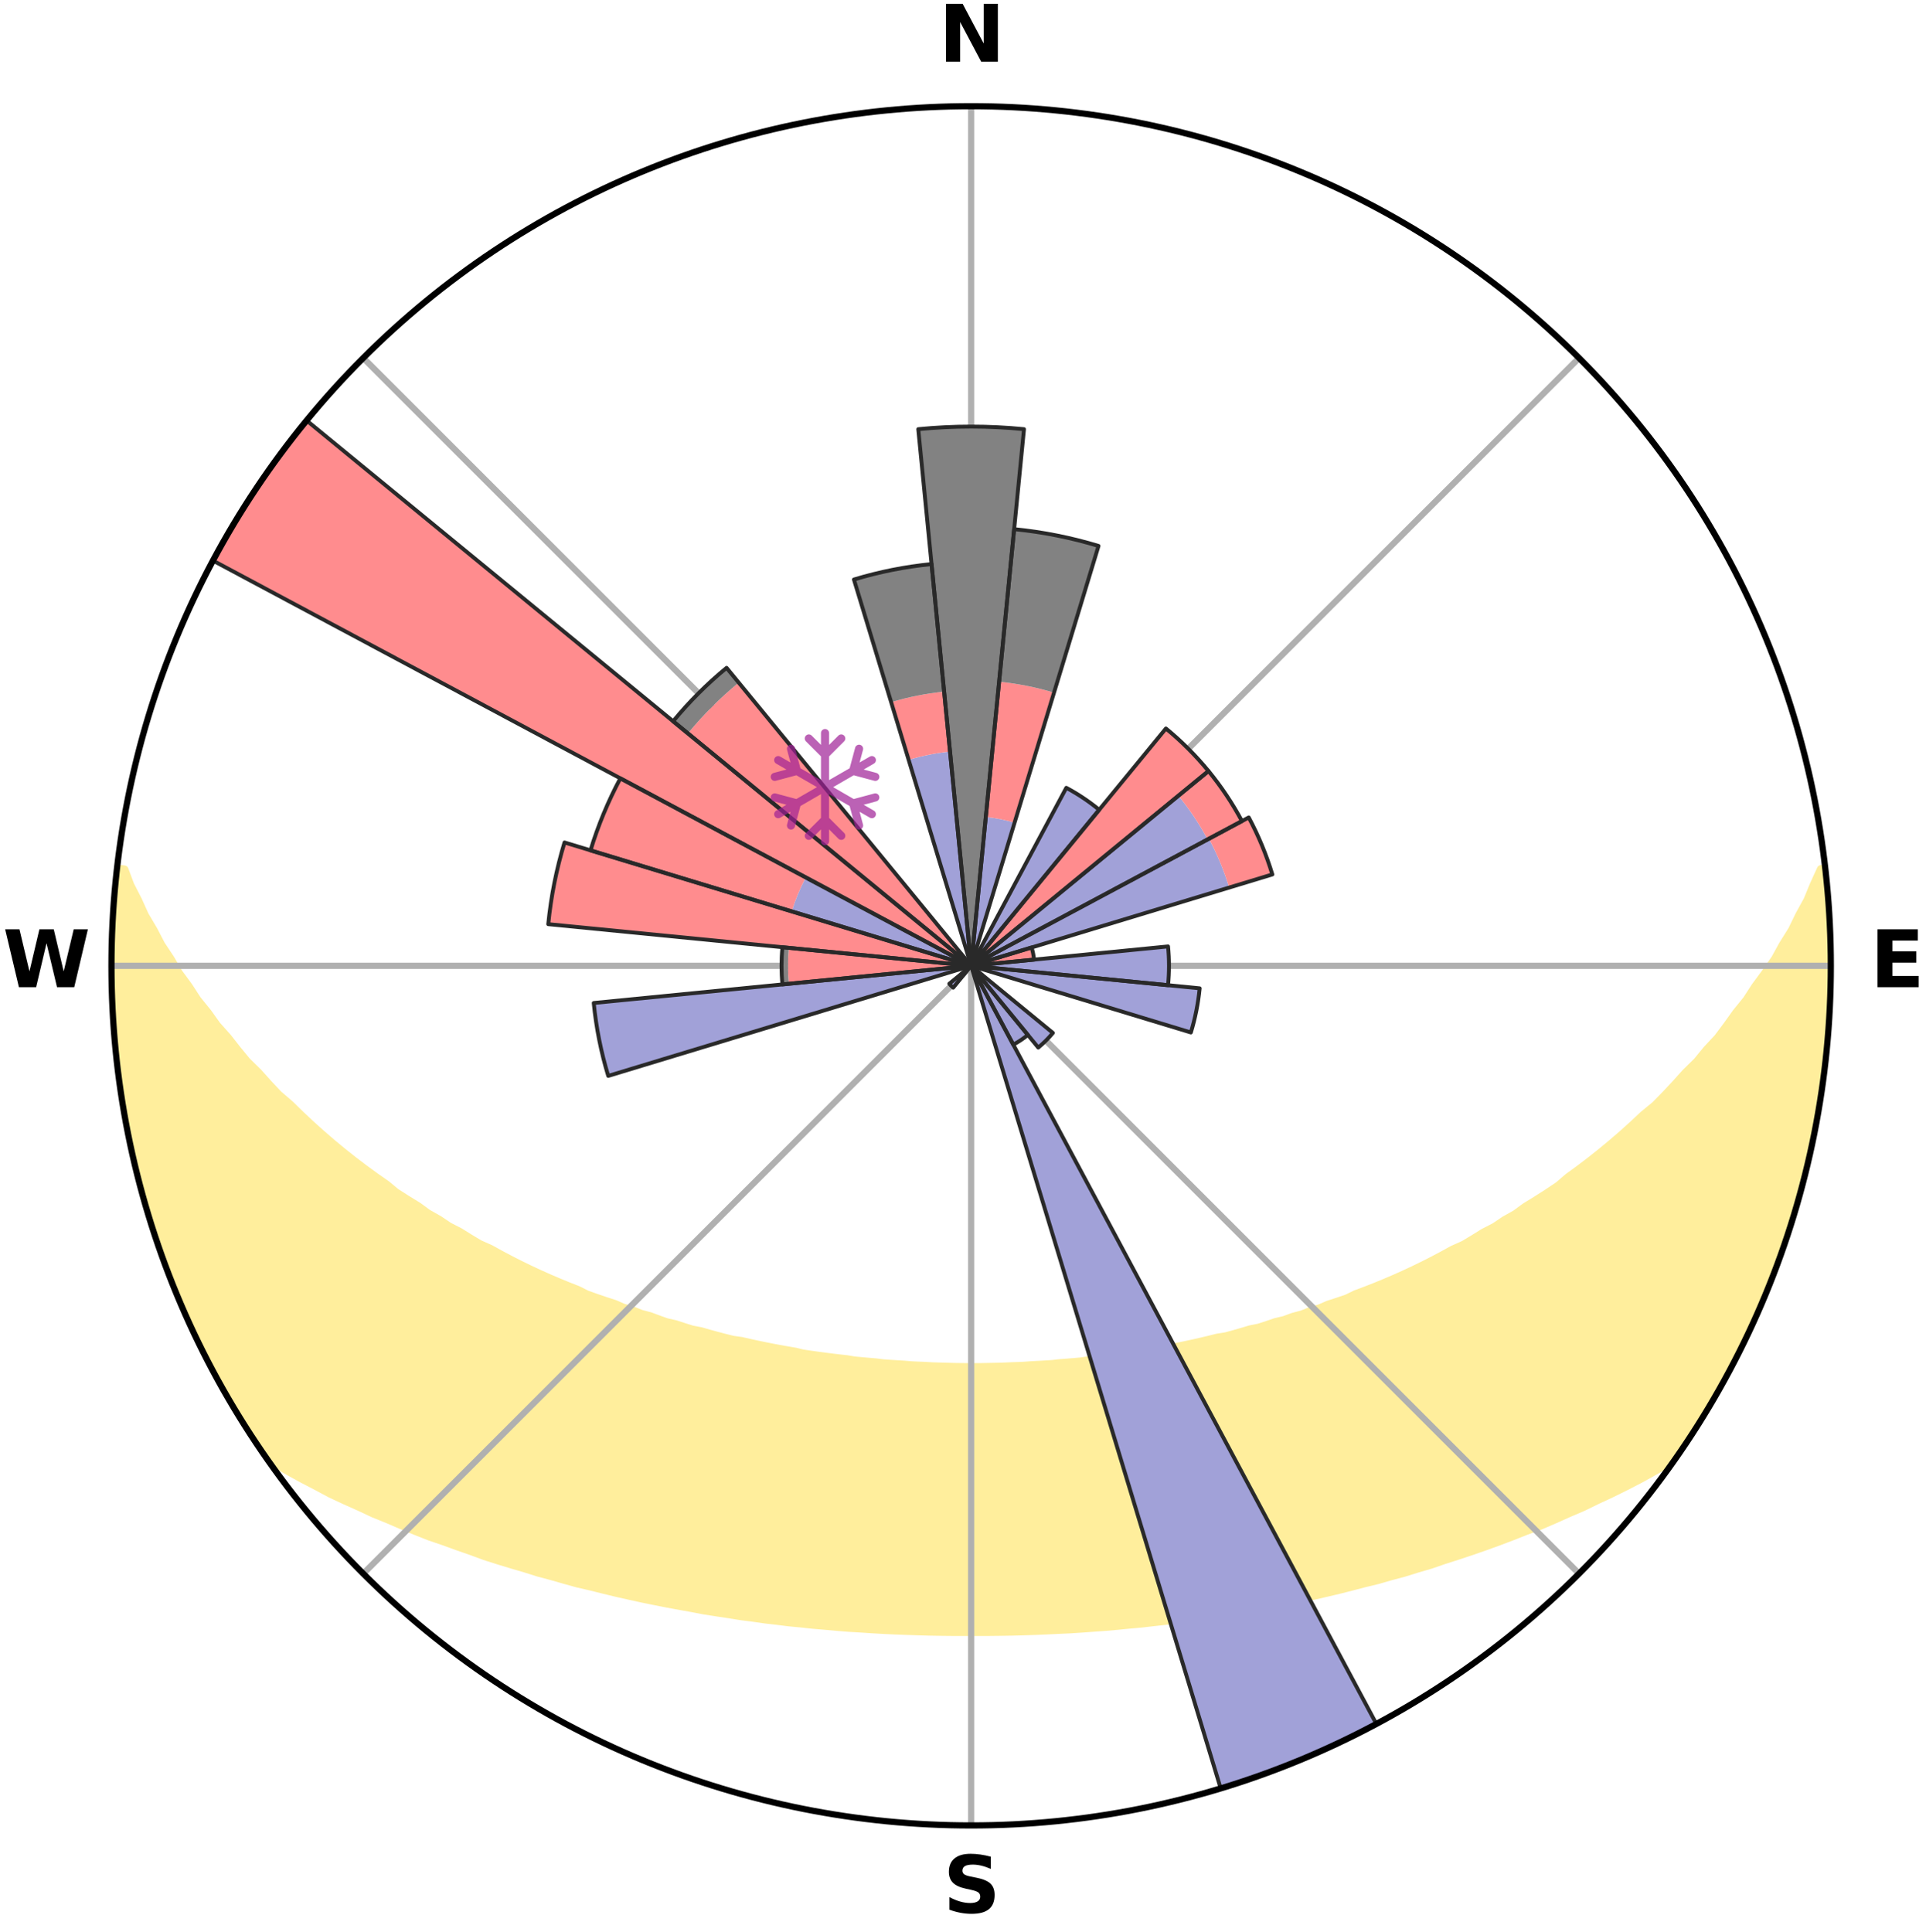 <?xml version="1.0" encoding="utf-8" standalone="no"?>
<!DOCTYPE svg PUBLIC "-//W3C//DTD SVG 1.1//EN"
  "http://www.w3.org/Graphics/SVG/1.1/DTD/svg11.dtd">
<svg xmlns:xlink="http://www.w3.org/1999/xlink" width="248.41pt" height="249.158pt" viewBox="0 0 248.41 249.158" xmlns="http://www.w3.org/2000/svg" version="1.1">
 <title>Ski Rose for Bled - Straža</title>
 <defs>
  <style type="text/css">*{stroke-linejoin: round; stroke-linecap: butt}</style>
 </defs>
 <g id="figure_1">
  <g id="patch_1">
   <path d="M 0 249.158 
L 248.41 249.158 
L 248.41 0 
L 0 0 
z
" style="fill: #ffffff"/>
  </g>
  <g id="axes_1">
   <g id="patch_2">
    <path d="M 236.135 124.579 
C 236.135 110.018 233.267 95.599 227.695 82.147 
C 222.122 68.695 213.955 56.471 203.659 46.175 
C 193.363 35.879 181.139 27.711 167.687 22.139 
C 154.235 16.567 139.815 13.699 125.255 13.699 
C 110.694 13.699 96.275 16.567 82.823 22.139 
C 69.371 27.711 57.147 35.879 46.851 46.175 
C 36.555 56.471 28.387 68.695 22.815 82.147 
C 17.243 95.599 14.375 110.018 14.375 124.579 
C 14.375 139.14 17.243 153.559 22.815 167.011 
C 28.387 180.463 36.555 192.687 46.851 202.983 
C 57.147 213.279 69.371 221.447 82.823 227.019 
C 96.275 232.591 110.694 235.459 125.255 235.459 
C 139.815 235.459 154.235 232.591 167.687 227.019 
C 181.139 221.447 193.363 213.279 203.659 202.983 
C 213.955 192.687 222.122 180.463 227.695 167.011 
C 233.267 153.559 236.135 139.14 236.135 124.579 
M 125.255 124.579 
C 125.255 124.579 125.255 124.579 125.255 124.579 
C 125.255 124.579 125.255 124.579 125.255 124.579 
C 125.255 124.579 125.255 124.579 125.255 124.579 
C 125.255 124.579 125.255 124.579 125.255 124.579 
C 125.255 124.579 125.255 124.579 125.255 124.579 
C 125.255 124.579 125.255 124.579 125.255 124.579 
C 125.255 124.579 125.255 124.579 125.255 124.579 
C 125.255 124.579 125.255 124.579 125.255 124.579 
C 125.255 124.579 125.255 124.579 125.255 124.579 
C 125.255 124.579 125.255 124.579 125.255 124.579 
C 125.255 124.579 125.255 124.579 125.255 124.579 
C 125.255 124.579 125.255 124.579 125.255 124.579 
C 125.255 124.579 125.255 124.579 125.255 124.579 
C 125.255 124.579 125.255 124.579 125.255 124.579 
C 125.255 124.579 125.255 124.579 125.255 124.579 
C 125.255 124.579 125.255 124.579 125.255 124.579 
z
" style="fill: #ffffff"/>
   </g>
   <g id="PolyCollection_1">
    <defs>
     <path id="m8e26f90709" d="M 235.384 -137.127 
L 234.846 -137.065 
L 233.923 -135.043 
L 233.112 -133.068 
L 232.039 -131.11 
L 231.114 -129.201 
L 229.938 -127.32 
L 228.928 -125.484 
L 227.673 -123.685 
L 226.382 -121.931 
L 225.27 -120.212 
L 223.918 -118.545 
L 222.748 -116.906 
L 221.551 -115.307 
L 220.121 -113.77 
L 218.877 -112.253 
L 217.404 -110.807 
L 216.118 -109.374 
L 214.813 -107.98 
L 213.491 -106.627 
L 211.95 -105.359 
L 210.598 -104.09 
L 209.232 -102.861 
L 207.853 -101.672 
L 206.464 -100.524 
L 205.066 -99.415 
L 203.658 -98.346 
L 202.244 -97.316 
L 201.01 -96.255 
L 199.584 -95.3 
L 198.153 -94.384 
L 196.721 -93.505 
L 195.463 -92.583 
L 194.027 -91.776 
L 192.762 -90.921 
L 191.327 -90.184 
L 190.06 -89.393 
L 188.79 -88.632 
L 187.363 -87.995 
L 186.096 -87.296 
L 184.83 -86.625 
L 183.566 -85.984 
L 182.304 -85.37 
L 181.046 -84.784 
L 179.792 -84.224 
L 178.542 -83.69 
L 177.298 -83.182 
L 176.06 -82.698 
L 174.829 -82.239 
L 173.724 -81.698 
L 172.504 -81.284 
L 171.292 -80.891 
L 170.197 -80.414 
L 169 -80.064 
L 167.913 -79.627 
L 166.732 -79.315 
L 165.654 -78.916 
L 164.491 -78.639 
L 163.424 -78.276 
L 162.362 -77.929 
L 161.225 -77.702 
L 160.175 -77.387 
L 159.13 -77.088 
L 158.09 -76.804 
L 156.99 -76.632 
L 155.964 -76.375 
L 154.943 -76.132 
L 153.928 -75.902 
L 152.919 -75.684 
L 151.915 -75.478 
L 150.917 -75.283 
L 149.925 -75.099 
L 148.938 -74.926 
L 147.957 -74.763 
L 146.983 -74.609 
L 146.013 -74.464 
L 145.078 -74.256 
L 144.117 -74.131 
L 143.161 -74.014 
L 142.211 -73.904 
L 141.265 -73.801 
L 140.325 -73.705 
L 139.403 -73.561 
L 138.47 -73.48 
L 137.541 -73.405 
L 136.615 -73.335 
L 135.702 -73.23 
L 134.782 -73.174 
L 133.866 -73.122 
L 132.952 -73.075 
L 132.045 -73.005 
L 131.135 -72.97 
L 130.227 -72.939 
L 129.322 -72.895 
L 128.417 -72.875 
L 127.513 -72.858 
L 126.61 -72.84 
L 125.706 -72.834 
L 124.803 -72.835 
L 123.9 -72.844 
L 122.997 -72.857 
L 122.093 -72.884 
L 121.188 -72.908 
L 120.282 -72.935 
L 119.377 -72.988 
L 118.468 -73.026 
L 117.557 -73.069 
L 116.648 -73.148 
L 115.733 -73.203 
L 114.814 -73.262 
L 113.892 -73.326 
L 112.978 -73.442 
L 112.05 -73.52 
L 111.118 -73.603 
L 110.182 -73.693 
L 109.259 -73.848 
L 108.316 -73.953 
L 107.367 -74.066 
L 106.413 -74.186 
L 105.455 -74.313 
L 104.49 -74.449 
L 103.52 -74.593 
L 102.581 -74.825 
L 101.602 -74.991 
L 100.618 -75.166 
L 99.628 -75.351 
L 98.633 -75.548 
L 97.632 -75.755 
L 96.625 -75.975 
L 95.612 -76.207 
L 94.534 -76.356 
L 93.507 -76.613 
L 92.475 -76.883 
L 91.437 -77.168 
L 90.395 -77.468 
L 89.269 -77.682 
L 88.214 -78.012 
L 87.154 -78.36 
L 86.002 -78.62 
L 84.931 -79.001 
L 83.856 -79.4 
L 82.678 -79.713 
L 81.594 -80.15 
L 80.401 -80.501 
L 79.309 -80.978 
L 78.101 -81.37 
L 76.884 -81.784 
L 75.66 -82.221 
L 74.554 -82.784 
L 73.319 -83.268 
L 72.079 -83.776 
L 70.833 -84.309 
L 69.582 -84.868 
L 68.327 -85.453 
L 67.068 -86.066 
L 65.808 -86.707 
L 64.545 -87.376 
L 63.281 -88.074 
L 61.858 -88.711 
L 60.591 -89.47 
L 59.327 -90.259 
L 57.895 -90.995 
L 56.633 -91.848 
L 55.201 -92.654 
L 53.946 -93.573 
L 52.517 -94.45 
L 51.09 -95.365 
L 49.852 -96.387 
L 48.436 -97.376 
L 47.025 -98.404 
L 45.621 -99.471 
L 44.225 -100.577 
L 42.839 -101.723 
L 41.464 -102.909 
L 40.101 -104.135 
L 38.752 -105.402 
L 37.417 -106.708 
L 35.894 -108.017 
L 34.592 -109.407 
L 33.31 -110.838 
L 31.839 -112.281 
L 30.598 -113.794 
L 29.38 -115.347 
L 27.976 -116.923 
L 26.809 -118.558 
L 25.459 -120.222 
L 24.349 -121.937 
L 23.06 -123.687 
L 22.015 -125.48 
L 20.798 -127.314 
L 19.829 -129.182 
L 18.698 -131.096 
L 17.822 -133.034 
L 16.807 -135.021 
L 16.061 -137.02 
L 15.096 -137.13 
L 15.096 -137.13 
L 14.948 -135.2 
L 14.717 -133.279 
L 14.635 -131.345 
L 14.586 -129.411 
L 14.455 -127.48 
L 14.406 -125.546 
L 14.52 -123.613 
L 14.421 -121.677 
L 14.533 -119.745 
L 14.676 -117.816 
L 14.742 -115.882 
L 14.948 -113.958 
L 15.184 -112.038 
L 15.347 -110.109 
L 15.644 -108.198 
L 15.971 -106.291 
L 16.328 -104.391 
L 16.62 -102.477 
L 17.037 -100.588 
L 17.485 -98.706 
L 17.962 -96.831 
L 18.469 -94.965 
L 19.006 -93.107 
L 19.573 -91.258 
L 20.169 -89.418 
L 20.797 -87.589 
L 21.455 -85.77 
L 22.143 -83.962 
L 22.863 -82.167 
L 23.614 -80.384 
L 24.397 -78.615 
L 25.212 -76.861 
L 26.061 -75.123 
L 26.953 -73.406 
L 27.816 -71.674 
L 28.779 -69.996 
L 29.732 -68.312 
L 30.736 -66.658 
L 31.744 -65.006 
L 32.799 -63.384 
L 33.88 -61.779 
L 35.352 -60.452 
L 37.153 -59.387 
L 38.983 -58.381 
L 40.826 -57.422 
L 42.62 -56.46 
L 44.482 -55.592 
L 46.34 -54.762 
L 48.142 -53.918 
L 50.001 -53.165 
L 51.798 -52.393 
L 53.592 -51.654 
L 55.381 -50.947 
L 57.211 -50.323 
L 58.987 -49.677 
L 60.757 -49.062 
L 62.478 -48.425 
L 64.234 -47.865 
L 65.981 -47.332 
L 67.72 -46.825 
L 69.412 -46.29 
L 71.133 -45.832 
L 72.815 -45.35 
L 74.485 -44.887 
L 76.18 -44.497 
L 77.839 -44.083 
L 79.487 -43.684 
L 81.131 -43.312 
L 82.764 -42.954 
L 84.392 -42.621 
L 86.01 -42.3 
L 87.623 -42.004 
L 89.225 -41.717 
L 90.806 -41.412 
L 92.398 -41.166 
L 93.979 -40.928 
L 95.543 -40.674 
L 97.113 -40.473 
L 98.666 -40.251 
L 100.222 -40.07 
L 101.765 -39.878 
L 103.312 -39.731 
L 104.845 -39.566 
L 106.379 -39.436 
L 107.904 -39.298 
L 109.426 -39.174 
L 110.948 -39.085 
L 112.463 -38.985 
L 113.975 -38.898 
L 115.484 -38.824 
L 116.992 -38.769 
L 118.497 -38.718 
L 120.001 -38.678 
L 121.503 -38.651 
L 123.004 -38.635 
L 124.505 -38.634 
L 126.005 -38.632 
L 127.505 -38.637 
L 129.006 -38.654 
L 130.509 -38.679 
L 132.012 -38.718 
L 133.517 -38.769 
L 135.024 -38.832 
L 136.534 -38.907 
L 138.049 -38.975 
L 139.564 -39.074 
L 141.082 -39.185 
L 142.606 -39.293 
L 144.132 -39.431 
L 145.661 -39.582 
L 147.202 -39.716 
L 148.74 -39.895 
L 150.29 -40.063 
L 151.837 -40.27 
L 153.402 -40.457 
L 154.96 -40.695 
L 156.534 -40.918 
L 158.119 -41.148 
L 159.694 -41.435 
L 161.289 -41.705 
L 162.896 -41.984 
L 164.506 -42.287 
L 166.128 -42.601 
L 167.753 -42.94 
L 169.39 -43.291 
L 171.031 -43.67 
L 172.683 -44.061 
L 174.339 -44.481 
L 176.006 -44.916 
L 177.71 -45.328 
L 179.388 -45.815 
L 181.11 -46.273 
L 182.807 -46.802 
L 184.546 -47.309 
L 186.25 -47.897 
L 188.005 -48.457 
L 189.768 -49.044 
L 191.538 -49.659 
L 193.315 -50.304 
L 195.098 -50.98 
L 196.886 -51.686 
L 198.735 -52.37 
L 200.533 -53.143 
L 202.333 -53.95 
L 204.19 -54.743 
L 205.991 -55.624 
L 207.853 -56.49 
L 209.705 -57.404 
L 211.553 -58.36 
L 213.379 -59.371 
L 215.184 -60.433 
L 216.624 -61.783 
L 217.716 -63.38 
L 218.765 -65.006 
L 219.775 -66.657 
L 220.751 -68.328 
L 221.744 -69.988 
L 222.62 -71.714 
L 223.536 -73.417 
L 224.401 -75.147 
L 225.215 -76.901 
L 226.127 -78.609 
L 226.901 -80.382 
L 227.604 -82.185 
L 228.363 -83.964 
L 229.075 -85.762 
L 229.74 -87.579 
L 230.358 -89.412 
L 230.993 -91.24 
L 231.512 -93.104 
L 232.1 -94.948 
L 232.582 -96.822 
L 232.967 -98.72 
L 233.442 -100.595 
L 233.882 -102.479 
L 234.178 -104.391 
L 234.57 -106.286 
L 234.898 -108.193 
L 235.057 -110.123 
L 235.312 -112.04 
L 235.548 -113.959 
L 235.746 -115.883 
L 235.895 -117.812 
L 236.02 -119.743 
L 235.929 -121.681 
L 235.981 -123.613 
L 235.999 -125.546 
L 235.974 -127.478 
L 235.923 -129.411 
L 235.839 -131.343 
L 235.723 -133.273 
L 235.564 -135.201 
L 235.384 -137.127 
z
" style="stroke: #ffee9c"/>
    </defs>
    <g clip-path="url(#pe70d781632)">
     <use xlink:href="#m8e26f90709" x="0" y="249.158" style="fill: #ffee9c; stroke: #ffee9c"/>
    </g>
   </g>
   <g id="matplotlib.axis_1">
    <g id="xtick_1">
     <g id="line2d_1">
      <path d="M 125.255 124.579 
L 125.255 13.699 
" clip-path="url(#pe70d781632)" style="fill: none; stroke: #b0b0b0; stroke-width: 0.8; stroke-linecap: square"/>
     </g>
     <g id="text_1">
      <!-- N -->
      <g transform="translate(121.07 7.958) scale(0.1 -0.1)">
       <defs>
        <path id="DejaVuSans-Bold-4e" d="M 588 4666 
L 1931 4666 
L 3628 1466 
L 3628 4666 
L 4769 4666 
L 4769 0 
L 3425 0 
L 1728 3200 
L 1728 0 
L 588 0 
L 588 4666 
z
" transform="scale(0.016)"/>
       </defs>
       <use xlink:href="#DejaVuSans-Bold-4e"/>
      </g>
     </g>
    </g>
    <g id="xtick_2">
     <g id="line2d_2">
      <path d="M 125.255 124.579 
L 203.659 46.175 
" clip-path="url(#pe70d781632)" style="fill: none; stroke: #b0b0b0; stroke-width: 0.8; stroke-linecap: square"/>
     </g>
    </g>
    <g id="xtick_3">
     <g id="line2d_3">
      <path d="M 125.255 124.579 
L 236.135 124.579 
" clip-path="url(#pe70d781632)" style="fill: none; stroke: #b0b0b0; stroke-width: 0.8; stroke-linecap: square"/>
     </g>
     <g id="text_2">
      <!-- E -->
      <g transform="translate(241.219 127.338) scale(0.1 -0.1)">
       <defs>
        <path id="DejaVuSans-Bold-45" d="M 588 4666 
L 3834 4666 
L 3834 3756 
L 1791 3756 
L 1791 2888 
L 3713 2888 
L 3713 1978 
L 1791 1978 
L 1791 909 
L 3903 909 
L 3903 0 
L 588 0 
L 588 4666 
z
" transform="scale(0.016)"/>
       </defs>
       <use xlink:href="#DejaVuSans-Bold-45"/>
      </g>
     </g>
    </g>
    <g id="xtick_4">
     <g id="line2d_4">
      <path d="M 125.255 124.579 
L 203.659 202.983 
" clip-path="url(#pe70d781632)" style="fill: none; stroke: #b0b0b0; stroke-width: 0.8; stroke-linecap: square"/>
     </g>
    </g>
    <g id="xtick_5">
     <g id="line2d_5">
      <path d="M 125.255 124.579 
L 125.255 235.459 
" clip-path="url(#pe70d781632)" style="fill: none; stroke: #b0b0b0; stroke-width: 0.8; stroke-linecap: square"/>
     </g>
     <g id="text_3">
      <!-- S -->
      <g transform="translate(121.654 246.718) scale(0.1 -0.1)">
       <defs>
        <path id="DejaVuSans-Bold-53" d="M 3834 4519 
L 3834 3531 
Q 3450 3703 3084 3790 
Q 2719 3878 2394 3878 
Q 1963 3878 1756 3759 
Q 1550 3641 1550 3391 
Q 1550 3203 1689 3098 
Q 1828 2994 2194 2919 
L 2706 2816 
Q 3484 2659 3812 2340 
Q 4141 2022 4141 1434 
Q 4141 663 3683 286 
Q 3225 -91 2284 -91 
Q 1841 -91 1394 -6 
Q 947 78 500 244 
L 500 1259 
Q 947 1022 1364 901 
Q 1781 781 2169 781 
Q 2563 781 2772 912 
Q 2981 1044 2981 1288 
Q 2981 1506 2839 1625 
Q 2697 1744 2272 1838 
L 1806 1941 
Q 1106 2091 782 2419 
Q 459 2747 459 3303 
Q 459 4000 909 4375 
Q 1359 4750 2203 4750 
Q 2588 4750 2994 4692 
Q 3400 4634 3834 4519 
z
" transform="scale(0.016)"/>
       </defs>
       <use xlink:href="#DejaVuSans-Bold-53"/>
      </g>
     </g>
    </g>
    <g id="xtick_6">
     <g id="line2d_6">
      <path d="M 125.255 124.579 
L 46.851 202.983 
" clip-path="url(#pe70d781632)" style="fill: none; stroke: #b0b0b0; stroke-width: 0.8; stroke-linecap: square"/>
     </g>
    </g>
    <g id="xtick_7">
     <g id="line2d_7">
      <path d="M 125.255 124.579 
L 14.375 124.579 
" clip-path="url(#pe70d781632)" style="fill: none; stroke: #b0b0b0; stroke-width: 0.8; stroke-linecap: square"/>
     </g>
     <g id="text_4">
      <!-- W -->
      <g transform="translate(0.36 127.338) scale(0.1 -0.1)">
       <defs>
        <path id="DejaVuSans-Bold-57" d="M 191 4666 
L 1344 4666 
L 2150 1275 
L 2950 4666 
L 4109 4666 
L 4909 1275 
L 5716 4666 
L 6859 4666 
L 5759 0 
L 4372 0 
L 3525 3547 
L 2688 0 
L 1300 0 
L 191 4666 
z
" transform="scale(0.016)"/>
       </defs>
       <use xlink:href="#DejaVuSans-Bold-57"/>
      </g>
     </g>
    </g>
    <g id="xtick_8">
     <g id="line2d_8">
      <path d="M 125.255 124.579 
L 46.851 46.175 
" clip-path="url(#pe70d781632)" style="fill: none; stroke: #b0b0b0; stroke-width: 0.8; stroke-linecap: square"/>
     </g>
    </g>
   </g>
   <g id="matplotlib.axis_2"/>
   <g id="patch_3">
    <path d="M 125.255 124.579 
C 125.255 124.579 125.255 124.579 125.255 124.579 
C 125.255 124.579 125.255 124.579 125.255 124.579 
L 125.255 124.579 
C 125.255 124.579 125.255 124.579 125.255 124.579 
C 125.255 124.579 125.255 124.579 125.255 124.579 
z
" clip-path="url(#pe70d781632)" style="fill: #d9d9d9"/>
   </g>
   <g id="patch_4">
    <path d="M 125.255 124.579 
C 125.255 124.579 125.255 124.579 125.255 124.579 
C 125.255 124.579 125.255 124.579 125.255 124.579 
L 125.255 124.579 
C 125.255 124.579 125.255 124.579 125.255 124.579 
C 125.255 124.579 125.255 124.579 125.255 124.579 
z
" clip-path="url(#pe70d781632)" style="fill: #d9d9d9"/>
   </g>
   <g id="patch_5">
    <path d="M 125.255 124.579 
C 125.255 124.579 125.255 124.579 125.255 124.579 
C 125.255 124.579 125.255 124.579 125.255 124.579 
L 125.255 124.579 
C 125.255 124.579 125.255 124.579 125.255 124.579 
C 125.255 124.579 125.255 124.579 125.255 124.579 
z
" clip-path="url(#pe70d781632)" style="fill: #d9d9d9"/>
   </g>
   <g id="patch_6">
    <path d="M 125.255 124.579 
C 125.255 124.579 125.255 124.579 125.255 124.579 
C 125.255 124.579 125.255 124.579 125.255 124.579 
L 125.255 124.579 
C 125.255 124.579 125.255 124.579 125.255 124.579 
C 125.255 124.579 125.255 124.579 125.255 124.579 
z
" clip-path="url(#pe70d781632)" style="fill: #d9d9d9"/>
   </g>
   <g id="patch_7">
    <path d="M 125.255 124.579 
C 125.255 124.579 125.255 124.579 125.255 124.579 
C 125.255 124.579 125.255 124.579 125.255 124.579 
L 125.255 124.579 
C 125.255 124.579 125.255 124.579 125.255 124.579 
C 125.255 124.579 125.255 124.579 125.255 124.579 
z
" clip-path="url(#pe70d781632)" style="fill: #d9d9d9"/>
   </g>
   <g id="patch_8">
    <path d="M 125.255 124.579 
C 125.255 124.579 125.255 124.579 125.255 124.579 
C 125.255 124.579 125.255 124.579 125.255 124.579 
L 125.255 124.579 
C 125.255 124.579 125.255 124.579 125.255 124.579 
C 125.255 124.579 125.255 124.579 125.255 124.579 
z
" clip-path="url(#pe70d781632)" style="fill: #d9d9d9"/>
   </g>
   <g id="patch_9">
    <path d="M 125.255 124.579 
C 125.255 124.579 125.255 124.579 125.255 124.579 
C 125.255 124.579 125.255 124.579 125.255 124.579 
L 125.255 124.579 
C 125.255 124.579 125.255 124.579 125.255 124.579 
C 125.255 124.579 125.255 124.579 125.255 124.579 
z
" clip-path="url(#pe70d781632)" style="fill: #d9d9d9"/>
   </g>
   <g id="patch_10">
    <path d="M 125.255 124.579 
C 125.255 124.579 125.255 124.579 125.255 124.579 
C 125.255 124.579 125.255 124.579 125.255 124.579 
L 125.255 124.579 
C 125.255 124.579 125.255 124.579 125.255 124.579 
C 125.255 124.579 125.255 124.579 125.255 124.579 
z
" clip-path="url(#pe70d781632)" style="fill: #d9d9d9"/>
   </g>
   <g id="patch_11">
    <path d="M 125.255 124.579 
C 125.255 124.579 125.255 124.579 125.255 124.579 
C 125.255 124.579 125.255 124.579 125.255 124.579 
L 125.255 124.579 
C 125.255 124.579 125.255 124.579 125.255 124.579 
C 125.255 124.579 125.255 124.579 125.255 124.579 
z
" clip-path="url(#pe70d781632)" style="fill: #d9d9d9"/>
   </g>
   <g id="patch_12">
    <path d="M 125.255 124.579 
C 125.255 124.579 125.255 124.579 125.255 124.579 
C 125.255 124.579 125.255 124.579 125.255 124.579 
L 125.255 124.579 
C 125.255 124.579 125.255 124.579 125.255 124.579 
C 125.255 124.579 125.255 124.579 125.255 124.579 
z
" clip-path="url(#pe70d781632)" style="fill: #d9d9d9"/>
   </g>
   <g id="patch_13">
    <path d="M 125.255 124.579 
C 125.255 124.579 125.255 124.579 125.255 124.579 
C 125.255 124.579 125.255 124.579 125.255 124.579 
L 125.255 124.579 
C 125.255 124.579 125.255 124.579 125.255 124.579 
C 125.255 124.579 125.255 124.579 125.255 124.579 
z
" clip-path="url(#pe70d781632)" style="fill: #d9d9d9"/>
   </g>
   <g id="patch_14">
    <path d="M 125.255 124.579 
C 125.255 124.579 125.255 124.579 125.255 124.579 
C 125.255 124.579 125.255 124.579 125.255 124.579 
L 125.255 124.579 
C 125.255 124.579 125.255 124.579 125.255 124.579 
C 125.255 124.579 125.255 124.579 125.255 124.579 
z
" clip-path="url(#pe70d781632)" style="fill: #d9d9d9"/>
   </g>
   <g id="patch_15">
    <path d="M 125.255 124.579 
C 125.255 124.579 125.255 124.579 125.255 124.579 
C 125.255 124.579 125.255 124.579 125.255 124.579 
L 125.255 124.579 
C 125.255 124.579 125.255 124.579 125.255 124.579 
C 125.255 124.579 125.255 124.579 125.255 124.579 
z
" clip-path="url(#pe70d781632)" style="fill: #d9d9d9"/>
   </g>
   <g id="patch_16">
    <path d="M 125.255 124.579 
C 125.255 124.579 125.255 124.579 125.255 124.579 
C 125.255 124.579 125.255 124.579 125.255 124.579 
L 125.255 124.579 
C 125.255 124.579 125.255 124.579 125.255 124.579 
C 125.255 124.579 125.255 124.579 125.255 124.579 
z
" clip-path="url(#pe70d781632)" style="fill: #d9d9d9"/>
   </g>
   <g id="patch_17">
    <path d="M 125.255 124.579 
C 125.255 124.579 125.255 124.579 125.255 124.579 
C 125.255 124.579 125.255 124.579 125.255 124.579 
L 125.255 124.579 
C 125.255 124.579 125.255 124.579 125.255 124.579 
C 125.255 124.579 125.255 124.579 125.255 124.579 
z
" clip-path="url(#pe70d781632)" style="fill: #d9d9d9"/>
   </g>
   <g id="patch_18">
    <path d="M 125.255 124.579 
C 125.255 124.579 125.255 124.579 125.255 124.579 
C 125.255 124.579 125.255 124.579 125.255 124.579 
L 125.255 124.579 
C 125.255 124.579 125.255 124.579 125.255 124.579 
C 125.255 124.579 125.255 124.579 125.255 124.579 
z
" clip-path="url(#pe70d781632)" style="fill: #d9d9d9"/>
   </g>
   <g id="patch_19">
    <path d="M 125.255 124.579 
C 125.255 124.579 125.255 124.579 125.255 124.579 
C 125.255 124.579 125.255 124.579 125.255 124.579 
L 125.255 124.579 
C 125.255 124.579 125.255 124.579 125.255 124.579 
C 125.255 124.579 125.255 124.579 125.255 124.579 
z
" clip-path="url(#pe70d781632)" style="fill: #d9d9d9"/>
   </g>
   <g id="patch_20">
    <path d="M 125.255 124.579 
C 125.255 124.579 125.255 124.579 125.255 124.579 
C 125.255 124.579 125.255 124.579 125.255 124.579 
L 125.255 124.579 
C 125.255 124.579 125.255 124.579 125.255 124.579 
C 125.255 124.579 125.255 124.579 125.255 124.579 
z
" clip-path="url(#pe70d781632)" style="fill: #d9d9d9"/>
   </g>
   <g id="patch_21">
    <path d="M 125.255 124.579 
C 125.255 124.579 125.255 124.579 125.255 124.579 
C 125.255 124.579 125.255 124.579 125.255 124.579 
L 125.255 124.579 
C 125.255 124.579 125.255 124.579 125.255 124.579 
C 125.255 124.579 125.255 124.579 125.255 124.579 
z
" clip-path="url(#pe70d781632)" style="fill: #d9d9d9"/>
   </g>
   <g id="patch_22">
    <path d="M 125.255 124.579 
C 125.255 124.579 125.255 124.579 125.255 124.579 
C 125.255 124.579 125.255 124.579 125.255 124.579 
L 125.255 124.579 
C 125.255 124.579 125.255 124.579 125.255 124.579 
C 125.255 124.579 125.255 124.579 125.255 124.579 
z
" clip-path="url(#pe70d781632)" style="fill: #d9d9d9"/>
   </g>
   <g id="patch_23">
    <path d="M 125.255 124.579 
C 125.255 124.579 125.255 124.579 125.255 124.579 
C 125.255 124.579 125.255 124.579 125.255 124.579 
L 125.255 124.579 
C 125.255 124.579 125.255 124.579 125.255 124.579 
C 125.255 124.579 125.255 124.579 125.255 124.579 
z
" clip-path="url(#pe70d781632)" style="fill: #d9d9d9"/>
   </g>
   <g id="patch_24">
    <path d="M 125.255 124.579 
C 125.255 124.579 125.255 124.579 125.255 124.579 
C 125.255 124.579 125.255 124.579 125.255 124.579 
L 125.255 124.579 
C 125.255 124.579 125.255 124.579 125.255 124.579 
C 125.255 124.579 125.255 124.579 125.255 124.579 
z
" clip-path="url(#pe70d781632)" style="fill: #d9d9d9"/>
   </g>
   <g id="patch_25">
    <path d="M 125.255 124.579 
C 125.255 124.579 125.255 124.579 125.255 124.579 
C 125.255 124.579 125.255 124.579 125.255 124.579 
L 125.255 124.579 
C 125.255 124.579 125.255 124.579 125.255 124.579 
C 125.255 124.579 125.255 124.579 125.255 124.579 
z
" clip-path="url(#pe70d781632)" style="fill: #d9d9d9"/>
   </g>
   <g id="patch_26">
    <path d="M 125.255 124.579 
C 125.255 124.579 125.255 124.579 125.255 124.579 
C 125.255 124.579 125.255 124.579 125.255 124.579 
L 125.255 124.579 
C 125.255 124.579 125.255 124.579 125.255 124.579 
C 125.255 124.579 125.255 124.579 125.255 124.579 
z
" clip-path="url(#pe70d781632)" style="fill: #d9d9d9"/>
   </g>
   <g id="patch_27">
    <path d="M 125.255 124.579 
C 125.255 124.579 125.255 124.579 125.255 124.579 
C 125.255 124.579 125.255 124.579 125.255 124.579 
L 125.255 124.579 
C 125.255 124.579 125.255 124.579 125.255 124.579 
C 125.255 124.579 125.255 124.579 125.255 124.579 
z
" clip-path="url(#pe70d781632)" style="fill: #d9d9d9"/>
   </g>
   <g id="patch_28">
    <path d="M 125.255 124.579 
C 125.255 124.579 125.255 124.579 125.255 124.579 
C 125.255 124.579 125.255 124.579 125.255 124.579 
L 125.255 124.579 
C 125.255 124.579 125.255 124.579 125.255 124.579 
C 125.255 124.579 125.255 124.579 125.255 124.579 
z
" clip-path="url(#pe70d781632)" style="fill: #d9d9d9"/>
   </g>
   <g id="patch_29">
    <path d="M 125.255 124.579 
C 125.255 124.579 125.255 124.579 125.255 124.579 
C 125.255 124.579 125.255 124.579 125.255 124.579 
L 125.255 124.579 
C 125.255 124.579 125.255 124.579 125.255 124.579 
C 125.255 124.579 125.255 124.579 125.255 124.579 
z
" clip-path="url(#pe70d781632)" style="fill: #d9d9d9"/>
   </g>
   <g id="patch_30">
    <path d="M 125.255 124.579 
C 125.255 124.579 125.255 124.579 125.255 124.579 
C 125.255 124.579 125.255 124.579 125.255 124.579 
L 125.255 124.579 
C 125.255 124.579 125.255 124.579 125.255 124.579 
C 125.255 124.579 125.255 124.579 125.255 124.579 
z
" clip-path="url(#pe70d781632)" style="fill: #d9d9d9"/>
   </g>
   <g id="patch_31">
    <path d="M 125.255 124.579 
C 125.255 124.579 125.255 124.579 125.255 124.579 
C 125.255 124.579 125.255 124.579 125.255 124.579 
L 125.255 124.579 
C 125.255 124.579 125.255 124.579 125.255 124.579 
C 125.255 124.579 125.255 124.579 125.255 124.579 
z
" clip-path="url(#pe70d781632)" style="fill: #d9d9d9"/>
   </g>
   <g id="patch_32">
    <path d="M 125.255 124.579 
C 125.255 124.579 125.255 124.579 125.255 124.579 
C 125.255 124.579 125.255 124.579 125.255 124.579 
L 125.255 124.579 
C 125.255 124.579 125.255 124.579 125.255 124.579 
C 125.255 124.579 125.255 124.579 125.255 124.579 
z
" clip-path="url(#pe70d781632)" style="fill: #d9d9d9"/>
   </g>
   <g id="patch_33">
    <path d="M 125.255 124.579 
C 125.255 124.579 125.255 124.579 125.255 124.579 
C 125.255 124.579 125.255 124.579 125.255 124.579 
L 125.255 124.579 
C 125.255 124.579 125.255 124.579 125.255 124.579 
C 125.255 124.579 125.255 124.579 125.255 124.579 
z
" clip-path="url(#pe70d781632)" style="fill: #d9d9d9"/>
   </g>
   <g id="patch_34">
    <path d="M 125.255 124.579 
C 125.255 124.579 125.255 124.579 125.255 124.579 
C 125.255 124.579 125.255 124.579 125.255 124.579 
L 125.255 124.579 
C 125.255 124.579 125.255 124.579 125.255 124.579 
C 125.255 124.579 125.255 124.579 125.255 124.579 
z
" clip-path="url(#pe70d781632)" style="fill: #d9d9d9"/>
   </g>
   <g id="patch_35">
    <path d="M 125.255 124.579 
C 125.255 124.579 125.255 124.579 125.255 124.579 
C 125.255 124.579 125.255 124.579 125.255 124.579 
L 125.255 124.579 
C 125.255 124.579 125.255 124.579 125.255 124.579 
C 125.255 124.579 125.255 124.579 125.255 124.579 
z
" clip-path="url(#pe70d781632)" style="fill: #a1a1d8"/>
   </g>
   <g id="patch_36">
    <path d="M 125.255 124.579 
C 125.255 124.579 125.255 124.579 125.255 124.579 
C 125.255 124.579 125.255 124.579 125.255 124.579 
L 130.855 106.118 
C 130.251 105.935 129.638 105.782 129.018 105.658 
C 128.399 105.535 127.774 105.443 127.146 105.381 
z
" clip-path="url(#pe70d781632)" style="fill: #a1a1d8"/>
   </g>
   <g id="patch_37">
    <path d="M 125.255 124.579 
C 125.255 124.579 125.255 124.579 125.255 124.579 
C 125.255 124.579 125.255 124.579 125.255 124.579 
L 125.255 124.579 
C 125.255 124.579 125.255 124.579 125.255 124.579 
C 125.255 124.579 125.255 124.579 125.255 124.579 
z
" clip-path="url(#pe70d781632)" style="fill: #a1a1d8"/>
   </g>
   <g id="patch_38">
    <path d="M 125.255 124.579 
C 125.255 124.579 125.255 124.579 125.255 124.579 
C 125.255 124.579 125.255 124.579 125.255 124.579 
L 141.772 104.453 
C 141.113 103.913 140.428 103.405 139.719 102.931 
C 139.011 102.458 138.279 102.019 137.528 101.618 
z
" clip-path="url(#pe70d781632)" style="fill: #a1a1d8"/>
   </g>
   <g id="patch_39">
    <path d="M 125.255 124.579 
C 125.255 124.579 125.255 124.579 125.255 124.579 
C 125.255 124.579 125.255 124.579 125.255 124.579 
L 125.255 124.579 
C 125.255 124.579 125.255 124.579 125.255 124.579 
C 125.255 124.579 125.255 124.579 125.255 124.579 
z
" clip-path="url(#pe70d781632)" style="fill: #a1a1d8"/>
   </g>
   <g id="patch_40">
    <path d="M 125.255 124.579 
C 125.255 124.579 125.255 124.579 125.255 124.579 
C 125.255 124.579 125.255 124.579 125.255 124.579 
L 155.757 108.275 
C 155.224 107.277 154.641 106.305 154.012 105.364 
C 153.383 104.423 152.709 103.513 151.99 102.638 
z
" clip-path="url(#pe70d781632)" style="fill: #a1a1d8"/>
   </g>
   <g id="patch_41">
    <path d="M 125.255 124.579 
C 125.255 124.579 125.255 124.579 125.255 124.579 
C 125.255 124.579 125.255 124.579 125.255 124.579 
L 158.535 114.484 
C 158.205 113.394 157.821 112.322 157.385 111.27 
C 156.95 110.218 156.463 109.189 155.926 108.185 
z
" clip-path="url(#pe70d781632)" style="fill: #a1a1d8"/>
   </g>
   <g id="patch_42">
    <path d="M 125.255 124.579 
C 125.255 124.579 125.255 124.579 125.255 124.579 
C 125.255 124.579 125.255 124.579 125.255 124.579 
L 125.255 124.579 
C 125.255 124.579 125.255 124.579 125.255 124.579 
C 125.255 124.579 125.255 124.579 125.255 124.579 
z
" clip-path="url(#pe70d781632)" style="fill: #a1a1d8"/>
   </g>
   <g id="patch_43">
    <path d="M 125.255 124.579 
C 125.255 124.579 125.255 124.579 125.255 124.579 
C 125.255 124.579 125.255 124.579 125.255 124.579 
L 150.652 127.08 
C 150.734 126.249 150.775 125.414 150.775 124.579 
C 150.775 123.744 150.734 122.909 150.652 122.078 
z
" clip-path="url(#pe70d781632)" style="fill: #a1a1d8"/>
   </g>
   <g id="patch_44">
    <path d="M 125.255 124.579 
C 125.255 124.579 125.255 124.579 125.255 124.579 
C 125.255 124.579 125.255 124.579 125.255 124.579 
L 153.597 133.177 
C 153.879 132.249 154.115 131.308 154.304 130.357 
C 154.493 129.406 154.635 128.447 154.73 127.482 
z
" clip-path="url(#pe70d781632)" style="fill: #a1a1d8"/>
   </g>
   <g id="patch_45">
    <path d="M 125.255 124.579 
C 125.255 124.579 125.255 124.579 125.255 124.579 
C 125.255 124.579 125.255 124.579 125.255 124.579 
L 125.255 124.579 
C 125.255 124.579 125.255 124.579 125.255 124.579 
C 125.255 124.579 125.255 124.579 125.255 124.579 
z
" clip-path="url(#pe70d781632)" style="fill: #a1a1d8"/>
   </g>
   <g id="patch_46">
    <path d="M 125.255 124.579 
C 125.255 124.579 125.255 124.579 125.255 124.579 
C 125.255 124.579 125.255 124.579 125.255 124.579 
L 125.255 124.579 
C 125.255 124.579 125.255 124.579 125.255 124.579 
C 125.255 124.579 125.255 124.579 125.255 124.579 
z
" clip-path="url(#pe70d781632)" style="fill: #a1a1d8"/>
   </g>
   <g id="patch_47">
    <path d="M 125.255 124.579 
C 125.255 124.579 125.255 124.579 125.255 124.579 
C 125.255 124.579 125.255 124.579 125.255 124.579 
L 133.909 135.124 
C 134.254 134.84 134.585 134.54 134.9 134.225 
C 135.216 133.909 135.516 133.578 135.799 133.233 
z
" clip-path="url(#pe70d781632)" style="fill: #a1a1d8"/>
   </g>
   <g id="patch_48">
    <path d="M 125.255 124.579 
C 125.255 124.579 125.255 124.579 125.255 124.579 
C 125.255 124.579 125.255 124.579 125.255 124.579 
L 130.689 134.747 
C 131.022 134.569 131.346 134.375 131.66 134.165 
C 131.974 133.955 132.277 133.73 132.569 133.491 
z
" clip-path="url(#pe70d781632)" style="fill: #a1a1d8"/>
   </g>
   <g id="patch_49">
    <path d="M 125.255 124.579 
C 125.255 124.579 125.255 124.579 125.255 124.579 
C 125.255 124.579 125.255 124.579 125.255 124.579 
L 157.442 230.685 
C 160.915 229.631 164.334 228.408 167.687 227.019 
C 171.04 225.63 174.323 224.077 177.523 222.366 
z
" clip-path="url(#pe70d781632)" style="fill: #a1a1d8"/>
   </g>
   <g id="patch_50">
    <path d="M 125.255 124.579 
C 125.255 124.579 125.255 124.579 125.255 124.579 
C 125.255 124.579 125.255 124.579 125.255 124.579 
L 125.255 124.579 
C 125.255 124.579 125.255 124.579 125.255 124.579 
C 125.255 124.579 125.255 124.579 125.255 124.579 
z
" clip-path="url(#pe70d781632)" style="fill: #a1a1d8"/>
   </g>
   <g id="patch_51">
    <path d="M 125.255 124.579 
C 125.255 124.579 125.255 124.579 125.255 124.579 
C 125.255 124.579 125.255 124.579 125.255 124.579 
L 125.255 124.579 
C 125.255 124.579 125.255 124.579 125.255 124.579 
C 125.255 124.579 125.255 124.579 125.255 124.579 
z
" clip-path="url(#pe70d781632)" style="fill: #a1a1d8"/>
   </g>
   <g id="patch_52">
    <path d="M 125.255 124.579 
C 125.255 124.579 125.255 124.579 125.255 124.579 
C 125.255 124.579 125.255 124.579 125.255 124.579 
L 125.255 124.579 
C 125.255 124.579 125.255 124.579 125.255 124.579 
C 125.255 124.579 125.255 124.579 125.255 124.579 
z
" clip-path="url(#pe70d781632)" style="fill: #a1a1d8"/>
   </g>
   <g id="patch_53">
    <path d="M 125.255 124.579 
C 125.255 124.579 125.255 124.579 125.255 124.579 
C 125.255 124.579 125.255 124.579 125.255 124.579 
L 125.255 124.579 
C 125.255 124.579 125.255 124.579 125.255 124.579 
C 125.255 124.579 125.255 124.579 125.255 124.579 
z
" clip-path="url(#pe70d781632)" style="fill: #a1a1d8"/>
   </g>
   <g id="patch_54">
    <path d="M 125.255 124.579 
C 125.255 124.579 125.255 124.579 125.255 124.579 
C 125.255 124.579 125.255 124.579 125.255 124.579 
L 125.255 124.579 
C 125.255 124.579 125.255 124.579 125.255 124.579 
C 125.255 124.579 125.255 124.579 125.255 124.579 
z
" clip-path="url(#pe70d781632)" style="fill: #a1a1d8"/>
   </g>
   <g id="patch_55">
    <path d="M 125.255 124.579 
C 125.255 124.579 125.255 124.579 125.255 124.579 
C 125.255 124.579 125.255 124.579 125.255 124.579 
L 122.437 126.892 
C 122.512 126.984 122.593 127.073 122.677 127.157 
C 122.761 127.241 122.85 127.322 122.942 127.397 
z
" clip-path="url(#pe70d781632)" style="fill: #a1a1d8"/>
   </g>
   <g id="patch_56">
    <path d="M 125.255 124.579 
C 125.255 124.579 125.255 124.579 125.255 124.579 
C 125.255 124.579 125.255 124.579 125.255 124.579 
L 125.255 124.579 
C 125.255 124.579 125.255 124.579 125.255 124.579 
C 125.255 124.579 125.255 124.579 125.255 124.579 
z
" clip-path="url(#pe70d781632)" style="fill: #a1a1d8"/>
   </g>
   <g id="patch_57">
    <path d="M 125.255 124.579 
C 125.255 124.579 125.255 124.579 125.255 124.579 
C 125.255 124.579 125.255 124.579 125.255 124.579 
L 125.255 124.579 
C 125.255 124.579 125.255 124.579 125.255 124.579 
C 125.255 124.579 125.255 124.579 125.255 124.579 
z
" clip-path="url(#pe70d781632)" style="fill: #a1a1d8"/>
   </g>
   <g id="patch_58">
    <path d="M 125.255 124.579 
C 125.255 124.579 125.255 124.579 125.255 124.579 
C 125.255 124.579 125.255 124.579 125.255 124.579 
L 76.578 129.373 
C 76.735 130.967 76.97 132.551 77.282 134.121 
C 77.595 135.692 77.984 137.246 78.449 138.778 
z
" clip-path="url(#pe70d781632)" style="fill: #a1a1d8"/>
   </g>
   <g id="patch_59">
    <path d="M 125.255 124.579 
C 125.255 124.579 125.255 124.579 125.255 124.579 
C 125.255 124.579 125.255 124.579 125.255 124.579 
L 125.255 124.579 
C 125.255 124.579 125.255 124.579 125.255 124.579 
C 125.255 124.579 125.255 124.579 125.255 124.579 
z
" clip-path="url(#pe70d781632)" style="fill: #a1a1d8"/>
   </g>
   <g id="patch_60">
    <path d="M 125.255 124.579 
C 125.255 124.579 125.255 124.579 125.255 124.579 
C 125.255 124.579 125.255 124.579 125.255 124.579 
L 125.255 124.579 
C 125.255 124.579 125.255 124.579 125.255 124.579 
C 125.255 124.579 125.255 124.579 125.255 124.579 
z
" clip-path="url(#pe70d781632)" style="fill: #a1a1d8"/>
   </g>
   <g id="patch_61">
    <path d="M 125.255 124.579 
C 125.255 124.579 125.255 124.579 125.255 124.579 
C 125.255 124.579 125.255 124.579 125.255 124.579 
L 103.927 113.179 
C 103.554 113.877 103.216 114.593 102.913 115.325 
C 102.61 116.056 102.343 116.802 102.113 117.559 
z
" clip-path="url(#pe70d781632)" style="fill: #a1a1d8"/>
   </g>
   <g id="patch_62">
    <path d="M 125.255 124.579 
C 125.255 124.579 125.255 124.579 125.255 124.579 
C 125.255 124.579 125.255 124.579 125.255 124.579 
L 125.255 124.579 
C 125.255 124.579 125.255 124.579 125.255 124.579 
C 125.255 124.579 125.255 124.579 125.255 124.579 
z
" clip-path="url(#pe70d781632)" style="fill: #a1a1d8"/>
   </g>
   <g id="patch_63">
    <path d="M 125.255 124.579 
C 125.255 124.579 125.255 124.579 125.255 124.579 
C 125.255 124.579 125.255 124.579 125.255 124.579 
L 125.255 124.579 
C 125.255 124.579 125.255 124.579 125.255 124.579 
C 125.255 124.579 125.255 124.579 125.255 124.579 
z
" clip-path="url(#pe70d781632)" style="fill: #a1a1d8"/>
   </g>
   <g id="patch_64">
    <path d="M 125.255 124.579 
C 125.255 124.579 125.255 124.579 125.255 124.579 
C 125.255 124.579 125.255 124.579 125.255 124.579 
L 125.255 124.579 
C 125.255 124.579 125.255 124.579 125.255 124.579 
C 125.255 124.579 125.255 124.579 125.255 124.579 
z
" clip-path="url(#pe70d781632)" style="fill: #a1a1d8"/>
   </g>
   <g id="patch_65">
    <path d="M 125.255 124.579 
C 125.255 124.579 125.255 124.579 125.255 124.579 
C 125.255 124.579 125.255 124.579 125.255 124.579 
L 125.255 124.579 
C 125.255 124.579 125.255 124.579 125.255 124.579 
C 125.255 124.579 125.255 124.579 125.255 124.579 
z
" clip-path="url(#pe70d781632)" style="fill: #a1a1d8"/>
   </g>
   <g id="patch_66">
    <path d="M 125.255 124.579 
C 125.255 124.579 125.255 124.579 125.255 124.579 
C 125.255 124.579 125.255 124.579 125.255 124.579 
L 122.533 96.948 
C 121.629 97.037 120.73 97.17 119.838 97.348 
C 118.947 97.525 118.065 97.746 117.195 98.01 
z
" clip-path="url(#pe70d781632)" style="fill: #a1a1d8"/>
   </g>
   <g id="patch_67">
    <path d="M 125.255 124.579 
C 125.255 124.579 125.255 124.579 125.255 124.579 
C 125.255 124.579 125.255 124.579 125.255 124.579 
L 125.255 124.579 
C 125.255 124.579 125.255 124.579 125.255 124.579 
C 125.255 124.579 125.255 124.579 125.255 124.579 
z
" clip-path="url(#pe70d781632)" style="fill: #ff8c8e"/>
   </g>
   <g id="patch_68">
    <path d="M 127.146 105.381 
C 127.774 105.443 128.399 105.535 129.018 105.658 
C 129.638 105.782 130.251 105.935 130.855 106.118 
L 135.943 89.345 
C 134.79 88.995 133.62 88.702 132.438 88.467 
C 131.256 88.232 130.063 88.055 128.864 87.936 
z
" clip-path="url(#pe70d781632)" style="fill: #ff8c8e"/>
   </g>
   <g id="patch_69">
    <path d="M 125.255 124.579 
C 125.255 124.579 125.255 124.579 125.255 124.579 
C 125.255 124.579 125.255 124.579 125.255 124.579 
L 125.255 124.579 
C 125.255 124.579 125.255 124.579 125.255 124.579 
C 125.255 124.579 125.255 124.579 125.255 124.579 
z
" clip-path="url(#pe70d781632)" style="fill: #ff8c8e"/>
   </g>
   <g id="patch_70">
    <path d="M 137.528 101.618 
C 138.279 102.019 139.011 102.458 139.719 102.931 
C 140.428 103.405 141.113 103.913 141.772 104.453 
L 141.772 104.453 
C 141.113 103.913 140.428 103.405 139.719 102.931 
C 139.011 102.458 138.279 102.019 137.528 101.618 
z
" clip-path="url(#pe70d781632)" style="fill: #ff8c8e"/>
   </g>
   <g id="patch_71">
    <path d="M 125.255 124.579 
C 125.255 124.579 125.255 124.579 125.255 124.579 
C 125.255 124.579 125.255 124.579 125.255 124.579 
L 155.868 99.455 
C 155.046 98.453 154.175 97.492 153.258 96.576 
C 152.341 95.659 151.38 94.788 150.378 93.966 
z
" clip-path="url(#pe70d781632)" style="fill: #ff8c8e"/>
   </g>
   <g id="patch_72">
    <path d="M 151.99 102.638 
C 152.709 103.513 153.383 104.423 154.012 105.364 
C 154.641 106.305 155.224 107.277 155.757 108.275 
L 160.181 105.911 
C 159.57 104.767 158.903 103.655 158.183 102.577 
C 157.463 101.499 156.69 100.457 155.868 99.455 
z
" clip-path="url(#pe70d781632)" style="fill: #ff8c8e"/>
   </g>
   <g id="patch_73">
    <path d="M 155.926 108.185 
C 156.463 109.189 156.95 110.218 157.385 111.27 
C 157.821 112.322 158.205 113.394 158.535 114.484 
L 164.104 112.794 
C 163.718 111.523 163.27 110.271 162.762 109.043 
C 162.253 107.816 161.685 106.614 161.058 105.442 
z
" clip-path="url(#pe70d781632)" style="fill: #ff8c8e"/>
   </g>
   <g id="patch_74">
    <path d="M 125.255 124.579 
C 125.255 124.579 125.255 124.579 125.255 124.579 
C 125.255 124.579 125.255 124.579 125.255 124.579 
L 133.368 123.78 
C 133.341 123.514 133.302 123.25 133.25 122.989 
C 133.198 122.727 133.133 122.468 133.056 122.213 
z
" clip-path="url(#pe70d781632)" style="fill: #ff8c8e"/>
   </g>
   <g id="patch_75">
    <path d="M 150.652 122.078 
C 150.734 122.909 150.775 123.744 150.775 124.579 
C 150.775 125.414 150.734 126.249 150.652 127.08 
L 150.652 127.08 
C 150.734 126.249 150.775 125.414 150.775 124.579 
C 150.775 123.744 150.734 122.909 150.652 122.078 
z
" clip-path="url(#pe70d781632)" style="fill: #ff8c8e"/>
   </g>
   <g id="patch_76">
    <path d="M 154.73 127.482 
C 154.635 128.447 154.493 129.406 154.304 130.357 
C 154.115 131.308 153.879 132.249 153.597 133.177 
L 153.597 133.177 
C 153.879 132.249 154.115 131.308 154.304 130.357 
C 154.493 129.406 154.635 128.447 154.73 127.482 
z
" clip-path="url(#pe70d781632)" style="fill: #ff8c8e"/>
   </g>
   <g id="patch_77">
    <path d="M 125.255 124.579 
C 125.255 124.579 125.255 124.579 125.255 124.579 
C 125.255 124.579 125.255 124.579 125.255 124.579 
L 125.255 124.579 
C 125.255 124.579 125.255 124.579 125.255 124.579 
C 125.255 124.579 125.255 124.579 125.255 124.579 
z
" clip-path="url(#pe70d781632)" style="fill: #ff8c8e"/>
   </g>
   <g id="patch_78">
    <path d="M 125.255 124.579 
C 125.255 124.579 125.255 124.579 125.255 124.579 
C 125.255 124.579 125.255 124.579 125.255 124.579 
L 125.255 124.579 
C 125.255 124.579 125.255 124.579 125.255 124.579 
C 125.255 124.579 125.255 124.579 125.255 124.579 
z
" clip-path="url(#pe70d781632)" style="fill: #ff8c8e"/>
   </g>
   <g id="patch_79">
    <path d="M 135.799 133.233 
C 135.516 133.578 135.216 133.909 134.9 134.225 
C 134.585 134.54 134.254 134.84 133.909 135.124 
L 133.909 135.124 
C 134.254 134.84 134.585 134.54 134.9 134.225 
C 135.216 133.909 135.516 133.578 135.799 133.233 
z
" clip-path="url(#pe70d781632)" style="fill: #ff8c8e"/>
   </g>
   <g id="patch_80">
    <path d="M 132.569 133.491 
C 132.277 133.73 131.974 133.955 131.66 134.165 
C 131.346 134.375 131.022 134.569 130.689 134.747 
L 130.689 134.747 
C 131.022 134.569 131.346 134.375 131.66 134.165 
C 131.974 133.955 132.277 133.73 132.569 133.491 
z
" clip-path="url(#pe70d781632)" style="fill: #ff8c8e"/>
   </g>
   <g id="patch_81">
    <path d="M 177.523 222.366 
C 174.323 224.077 171.04 225.63 167.687 227.019 
C 164.334 228.408 160.915 229.631 157.442 230.685 
L 157.442 230.685 
C 160.915 229.631 164.334 228.408 167.687 227.019 
C 171.04 225.63 174.323 224.077 177.523 222.366 
z
" clip-path="url(#pe70d781632)" style="fill: #ff8c8e"/>
   </g>
   <g id="patch_82">
    <path d="M 125.255 124.579 
C 125.255 124.579 125.255 124.579 125.255 124.579 
C 125.255 124.579 125.255 124.579 125.255 124.579 
L 125.255 124.579 
C 125.255 124.579 125.255 124.579 125.255 124.579 
C 125.255 124.579 125.255 124.579 125.255 124.579 
z
" clip-path="url(#pe70d781632)" style="fill: #ff8c8e"/>
   </g>
   <g id="patch_83">
    <path d="M 125.255 124.579 
C 125.255 124.579 125.255 124.579 125.255 124.579 
C 125.255 124.579 125.255 124.579 125.255 124.579 
L 125.255 124.579 
C 125.255 124.579 125.255 124.579 125.255 124.579 
C 125.255 124.579 125.255 124.579 125.255 124.579 
z
" clip-path="url(#pe70d781632)" style="fill: #ff8c8e"/>
   </g>
   <g id="patch_84">
    <path d="M 125.255 124.579 
C 125.255 124.579 125.255 124.579 125.255 124.579 
C 125.255 124.579 125.255 124.579 125.255 124.579 
L 125.255 124.579 
C 125.255 124.579 125.255 124.579 125.255 124.579 
C 125.255 124.579 125.255 124.579 125.255 124.579 
z
" clip-path="url(#pe70d781632)" style="fill: #ff8c8e"/>
   </g>
   <g id="patch_85">
    <path d="M 125.255 124.579 
C 125.255 124.579 125.255 124.579 125.255 124.579 
C 125.255 124.579 125.255 124.579 125.255 124.579 
L 125.255 124.579 
C 125.255 124.579 125.255 124.579 125.255 124.579 
C 125.255 124.579 125.255 124.579 125.255 124.579 
z
" clip-path="url(#pe70d781632)" style="fill: #ff8c8e"/>
   </g>
   <g id="patch_86">
    <path d="M 125.255 124.579 
C 125.255 124.579 125.255 124.579 125.255 124.579 
C 125.255 124.579 125.255 124.579 125.255 124.579 
L 125.255 124.579 
C 125.255 124.579 125.255 124.579 125.255 124.579 
C 125.255 124.579 125.255 124.579 125.255 124.579 
z
" clip-path="url(#pe70d781632)" style="fill: #ff8c8e"/>
   </g>
   <g id="patch_87">
    <path d="M 122.942 127.397 
C 122.85 127.322 122.761 127.241 122.677 127.157 
C 122.593 127.073 122.512 126.984 122.437 126.892 
L 122.437 126.892 
C 122.512 126.984 122.593 127.073 122.677 127.157 
C 122.761 127.241 122.85 127.322 122.942 127.397 
z
" clip-path="url(#pe70d781632)" style="fill: #ff8c8e"/>
   </g>
   <g id="patch_88">
    <path d="M 125.255 124.579 
C 125.255 124.579 125.255 124.579 125.255 124.579 
C 125.255 124.579 125.255 124.579 125.255 124.579 
L 125.255 124.579 
C 125.255 124.579 125.255 124.579 125.255 124.579 
C 125.255 124.579 125.255 124.579 125.255 124.579 
z
" clip-path="url(#pe70d781632)" style="fill: #ff8c8e"/>
   </g>
   <g id="patch_89">
    <path d="M 125.255 124.579 
C 125.255 124.579 125.255 124.579 125.255 124.579 
C 125.255 124.579 125.255 124.579 125.255 124.579 
L 125.255 124.579 
C 125.255 124.579 125.255 124.579 125.255 124.579 
C 125.255 124.579 125.255 124.579 125.255 124.579 
z
" clip-path="url(#pe70d781632)" style="fill: #ff8c8e"/>
   </g>
   <g id="patch_90">
    <path d="M 78.449 138.778 
C 77.984 137.246 77.595 135.692 77.282 134.121 
C 76.97 132.551 76.735 130.967 76.578 129.373 
L 76.578 129.373 
C 76.735 130.967 76.97 132.551 77.282 134.121 
C 77.595 135.692 77.984 137.246 78.449 138.778 
z
" clip-path="url(#pe70d781632)" style="fill: #ff8c8e"/>
   </g>
   <g id="patch_91">
    <path d="M 125.255 124.579 
C 125.255 124.579 125.255 124.579 125.255 124.579 
C 125.255 124.579 125.255 124.579 125.255 124.579 
L 101.742 122.263 
C 101.666 123.033 101.628 123.806 101.628 124.579 
C 101.628 125.352 101.666 126.125 101.742 126.895 
z
" clip-path="url(#pe70d781632)" style="fill: #ff8c8e"/>
   </g>
   <g id="patch_92">
    <path d="M 125.255 124.579 
C 125.255 124.579 125.255 124.579 125.255 124.579 
C 125.255 124.579 125.255 124.579 125.255 124.579 
L 72.808 108.669 
C 72.287 110.386 71.851 112.127 71.501 113.887 
C 71.151 115.646 70.888 117.422 70.712 119.207 
z
" clip-path="url(#pe70d781632)" style="fill: #ff8c8e"/>
   </g>
   <g id="patch_93">
    <path d="M 102.113 117.559 
C 102.343 116.802 102.61 116.056 102.913 115.325 
C 103.216 114.593 103.554 113.877 103.927 113.179 
L 80.013 100.397 
C 79.221 101.877 78.503 103.396 77.86 104.948 
C 77.218 106.499 76.652 108.081 76.164 109.688 
z
" clip-path="url(#pe70d781632)" style="fill: #ff8c8e"/>
   </g>
   <g id="patch_94">
    <path d="M 125.255 124.579 
C 125.255 124.579 125.255 124.579 125.255 124.579 
C 125.255 124.579 125.255 124.579 125.255 124.579 
L 39.543 54.238 
C 37.241 57.043 35.078 59.96 33.061 62.977 
C 31.045 65.995 29.178 69.11 27.467 72.311 
z
" clip-path="url(#pe70d781632)" style="fill: #ff8c8e"/>
   </g>
   <g id="patch_95">
    <path d="M 125.255 124.579 
C 125.255 124.579 125.255 124.579 125.255 124.579 
C 125.255 124.579 125.255 124.579 125.255 124.579 
L 95.277 88.051 
C 94.082 89.033 92.935 90.072 91.841 91.166 
C 90.748 92.259 89.708 93.406 88.727 94.602 
z
" clip-path="url(#pe70d781632)" style="fill: #ff8c8e"/>
   </g>
   <g id="patch_96">
    <path d="M 125.255 124.579 
C 125.255 124.579 125.255 124.579 125.255 124.579 
C 125.255 124.579 125.255 124.579 125.255 124.579 
L 125.255 124.579 
C 125.255 124.579 125.255 124.579 125.255 124.579 
C 125.255 124.579 125.255 124.579 125.255 124.579 
z
" clip-path="url(#pe70d781632)" style="fill: #ff8c8e"/>
   </g>
   <g id="patch_97">
    <path d="M 125.255 124.579 
C 125.255 124.579 125.255 124.579 125.255 124.579 
C 125.255 124.579 125.255 124.579 125.255 124.579 
L 125.255 124.579 
C 125.255 124.579 125.255 124.579 125.255 124.579 
C 125.255 124.579 125.255 124.579 125.255 124.579 
z
" clip-path="url(#pe70d781632)" style="fill: #ff8c8e"/>
   </g>
   <g id="patch_98">
    <path d="M 117.195 98.01 
C 118.065 97.746 118.947 97.525 119.838 97.348 
C 120.73 97.17 121.629 97.037 122.533 96.948 
L 121.772 89.216 
C 120.614 89.33 119.463 89.501 118.323 89.728 
C 117.182 89.955 116.053 90.238 114.94 90.575 
z
" clip-path="url(#pe70d781632)" style="fill: #ff8c8e"/>
   </g>
   <g id="patch_99">
    <path d="M 125.255 124.579 
C 125.255 124.579 125.255 124.579 125.255 124.579 
C 125.255 124.579 125.255 124.579 125.255 124.579 
L 132.072 55.358 
C 129.807 55.135 127.532 55.023 125.255 55.023 
C 122.978 55.023 120.703 55.135 118.437 55.358 
z
" clip-path="url(#pe70d781632)" style="fill: #828282"/>
   </g>
   <g id="patch_100">
    <path d="M 128.864 87.936 
C 130.063 88.055 131.256 88.232 132.438 88.467 
C 133.62 88.702 134.79 88.995 135.943 89.345 
L 141.684 70.419 
C 139.911 69.882 138.113 69.431 136.296 69.07 
C 134.479 68.708 132.646 68.436 130.802 68.255 
z
" clip-path="url(#pe70d781632)" style="fill: #828282"/>
   </g>
   <g id="patch_101">
    <path d="M 125.255 124.579 
C 125.255 124.579 125.255 124.579 125.255 124.579 
C 125.255 124.579 125.255 124.579 125.255 124.579 
L 125.255 124.579 
C 125.255 124.579 125.255 124.579 125.255 124.579 
C 125.255 124.579 125.255 124.579 125.255 124.579 
z
" clip-path="url(#pe70d781632)" style="fill: #828282"/>
   </g>
   <g id="patch_102">
    <path d="M 137.528 101.618 
C 138.279 102.019 139.011 102.458 139.719 102.931 
C 140.428 103.405 141.113 103.913 141.772 104.453 
L 141.772 104.453 
C 141.113 103.913 140.428 103.405 139.719 102.931 
C 139.011 102.458 138.279 102.019 137.528 101.618 
z
" clip-path="url(#pe70d781632)" style="fill: #828282"/>
   </g>
   <g id="patch_103">
    <path d="M 150.378 93.966 
C 151.38 94.788 152.341 95.659 153.258 96.576 
C 154.175 97.492 155.046 98.453 155.868 99.455 
L 155.868 99.455 
C 155.046 98.453 154.175 97.492 153.258 96.576 
C 152.341 95.659 151.38 94.788 150.378 93.966 
z
" clip-path="url(#pe70d781632)" style="fill: #828282"/>
   </g>
   <g id="patch_104">
    <path d="M 155.868 99.455 
C 156.69 100.457 157.463 101.499 158.183 102.577 
C 158.903 103.655 159.57 104.767 160.181 105.911 
L 160.181 105.911 
C 159.57 104.767 158.903 103.655 158.183 102.577 
C 157.463 101.499 156.69 100.457 155.868 99.455 
z
" clip-path="url(#pe70d781632)" style="fill: #828282"/>
   </g>
   <g id="patch_105">
    <path d="M 161.058 105.442 
C 161.685 106.614 162.253 107.816 162.762 109.043 
C 163.27 110.271 163.718 111.523 164.104 112.794 
L 164.104 112.794 
C 163.718 111.523 163.27 110.271 162.762 109.043 
C 162.253 107.816 161.685 106.614 161.058 105.442 
z
" clip-path="url(#pe70d781632)" style="fill: #828282"/>
   </g>
   <g id="patch_106">
    <path d="M 133.056 122.213 
C 133.133 122.468 133.198 122.727 133.25 122.989 
C 133.302 123.25 133.341 123.514 133.368 123.78 
L 133.368 123.78 
C 133.341 123.514 133.302 123.25 133.25 122.989 
C 133.198 122.727 133.133 122.468 133.056 122.213 
z
" clip-path="url(#pe70d781632)" style="fill: #828282"/>
   </g>
   <g id="patch_107">
    <path d="M 150.652 122.078 
C 150.734 122.909 150.775 123.744 150.775 124.579 
C 150.775 125.414 150.734 126.249 150.652 127.08 
L 150.652 127.08 
C 150.734 126.249 150.775 125.414 150.775 124.579 
C 150.775 123.744 150.734 122.909 150.652 122.078 
z
" clip-path="url(#pe70d781632)" style="fill: #828282"/>
   </g>
   <g id="patch_108">
    <path d="M 154.73 127.482 
C 154.635 128.447 154.493 129.406 154.304 130.357 
C 154.115 131.308 153.879 132.249 153.597 133.177 
L 153.597 133.177 
C 153.879 132.249 154.115 131.308 154.304 130.357 
C 154.493 129.406 154.635 128.447 154.73 127.482 
z
" clip-path="url(#pe70d781632)" style="fill: #828282"/>
   </g>
   <g id="patch_109">
    <path d="M 125.255 124.579 
C 125.255 124.579 125.255 124.579 125.255 124.579 
C 125.255 124.579 125.255 124.579 125.255 124.579 
L 125.255 124.579 
C 125.255 124.579 125.255 124.579 125.255 124.579 
C 125.255 124.579 125.255 124.579 125.255 124.579 
z
" clip-path="url(#pe70d781632)" style="fill: #828282"/>
   </g>
   <g id="patch_110">
    <path d="M 125.255 124.579 
C 125.255 124.579 125.255 124.579 125.255 124.579 
C 125.255 124.579 125.255 124.579 125.255 124.579 
L 125.255 124.579 
C 125.255 124.579 125.255 124.579 125.255 124.579 
C 125.255 124.579 125.255 124.579 125.255 124.579 
z
" clip-path="url(#pe70d781632)" style="fill: #828282"/>
   </g>
   <g id="patch_111">
    <path d="M 135.799 133.233 
C 135.516 133.578 135.216 133.909 134.9 134.225 
C 134.585 134.54 134.254 134.84 133.909 135.124 
L 133.909 135.124 
C 134.254 134.84 134.585 134.54 134.9 134.225 
C 135.216 133.909 135.516 133.578 135.799 133.233 
z
" clip-path="url(#pe70d781632)" style="fill: #828282"/>
   </g>
   <g id="patch_112">
    <path d="M 132.569 133.491 
C 132.277 133.73 131.974 133.955 131.66 134.165 
C 131.346 134.375 131.022 134.569 130.689 134.747 
L 130.689 134.747 
C 131.022 134.569 131.346 134.375 131.66 134.165 
C 131.974 133.955 132.277 133.73 132.569 133.491 
z
" clip-path="url(#pe70d781632)" style="fill: #828282"/>
   </g>
   <g id="patch_113">
    <path d="M 177.523 222.366 
C 174.323 224.077 171.04 225.63 167.687 227.019 
C 164.334 228.408 160.915 229.631 157.442 230.685 
L 157.442 230.685 
C 160.915 229.631 164.334 228.408 167.687 227.019 
C 171.04 225.63 174.323 224.077 177.523 222.366 
z
" clip-path="url(#pe70d781632)" style="fill: #828282"/>
   </g>
   <g id="patch_114">
    <path d="M 125.255 124.579 
C 125.255 124.579 125.255 124.579 125.255 124.579 
C 125.255 124.579 125.255 124.579 125.255 124.579 
L 125.255 124.579 
C 125.255 124.579 125.255 124.579 125.255 124.579 
C 125.255 124.579 125.255 124.579 125.255 124.579 
z
" clip-path="url(#pe70d781632)" style="fill: #828282"/>
   </g>
   <g id="patch_115">
    <path d="M 125.255 124.579 
C 125.255 124.579 125.255 124.579 125.255 124.579 
C 125.255 124.579 125.255 124.579 125.255 124.579 
L 125.255 124.579 
C 125.255 124.579 125.255 124.579 125.255 124.579 
C 125.255 124.579 125.255 124.579 125.255 124.579 
z
" clip-path="url(#pe70d781632)" style="fill: #828282"/>
   </g>
   <g id="patch_116">
    <path d="M 125.255 124.579 
C 125.255 124.579 125.255 124.579 125.255 124.579 
C 125.255 124.579 125.255 124.579 125.255 124.579 
L 125.255 124.579 
C 125.255 124.579 125.255 124.579 125.255 124.579 
C 125.255 124.579 125.255 124.579 125.255 124.579 
z
" clip-path="url(#pe70d781632)" style="fill: #828282"/>
   </g>
   <g id="patch_117">
    <path d="M 125.255 124.579 
C 125.255 124.579 125.255 124.579 125.255 124.579 
C 125.255 124.579 125.255 124.579 125.255 124.579 
L 125.255 124.579 
C 125.255 124.579 125.255 124.579 125.255 124.579 
C 125.255 124.579 125.255 124.579 125.255 124.579 
z
" clip-path="url(#pe70d781632)" style="fill: #828282"/>
   </g>
   <g id="patch_118">
    <path d="M 125.255 124.579 
C 125.255 124.579 125.255 124.579 125.255 124.579 
C 125.255 124.579 125.255 124.579 125.255 124.579 
L 125.255 124.579 
C 125.255 124.579 125.255 124.579 125.255 124.579 
C 125.255 124.579 125.255 124.579 125.255 124.579 
z
" clip-path="url(#pe70d781632)" style="fill: #828282"/>
   </g>
   <g id="patch_119">
    <path d="M 122.942 127.397 
C 122.85 127.322 122.761 127.241 122.677 127.157 
C 122.593 127.073 122.512 126.984 122.437 126.892 
L 122.437 126.892 
C 122.512 126.984 122.593 127.073 122.677 127.157 
C 122.761 127.241 122.85 127.322 122.942 127.397 
z
" clip-path="url(#pe70d781632)" style="fill: #828282"/>
   </g>
   <g id="patch_120">
    <path d="M 125.255 124.579 
C 125.255 124.579 125.255 124.579 125.255 124.579 
C 125.255 124.579 125.255 124.579 125.255 124.579 
L 125.255 124.579 
C 125.255 124.579 125.255 124.579 125.255 124.579 
C 125.255 124.579 125.255 124.579 125.255 124.579 
z
" clip-path="url(#pe70d781632)" style="fill: #828282"/>
   </g>
   <g id="patch_121">
    <path d="M 125.255 124.579 
C 125.255 124.579 125.255 124.579 125.255 124.579 
C 125.255 124.579 125.255 124.579 125.255 124.579 
L 125.255 124.579 
C 125.255 124.579 125.255 124.579 125.255 124.579 
C 125.255 124.579 125.255 124.579 125.255 124.579 
z
" clip-path="url(#pe70d781632)" style="fill: #828282"/>
   </g>
   <g id="patch_122">
    <path d="M 78.449 138.778 
C 77.984 137.246 77.595 135.692 77.282 134.121 
C 76.97 132.551 76.735 130.967 76.578 129.373 
L 76.578 129.373 
C 76.735 130.967 76.97 132.551 77.282 134.121 
C 77.595 135.692 77.984 137.246 78.449 138.778 
z
" clip-path="url(#pe70d781632)" style="fill: #828282"/>
   </g>
   <g id="patch_123">
    <path d="M 101.742 126.895 
C 101.666 126.125 101.628 125.352 101.628 124.579 
C 101.628 123.806 101.666 123.033 101.742 122.263 
L 100.916 122.182 
C 100.838 122.979 100.799 123.779 100.799 124.579 
C 100.799 125.38 100.838 126.18 100.916 126.976 
z
" clip-path="url(#pe70d781632)" style="fill: #828282"/>
   </g>
   <g id="patch_124">
    <path d="M 70.712 119.207 
C 70.888 117.422 71.151 115.646 71.501 113.887 
C 71.851 112.127 72.287 110.386 72.808 108.669 
L 72.808 108.669 
C 72.287 110.386 71.851 112.127 71.501 113.887 
C 71.151 115.646 70.888 117.422 70.712 119.207 
z
" clip-path="url(#pe70d781632)" style="fill: #828282"/>
   </g>
   <g id="patch_125">
    <path d="M 76.164 109.688 
C 76.652 108.081 77.218 106.499 77.86 104.948 
C 78.503 103.396 79.221 101.877 80.013 100.397 
L 80.013 100.397 
C 79.221 101.877 78.503 103.396 77.86 104.948 
C 77.218 106.499 76.652 108.081 76.164 109.688 
z
" clip-path="url(#pe70d781632)" style="fill: #828282"/>
   </g>
   <g id="patch_126">
    <path d="M 27.467 72.311 
C 29.178 69.11 31.045 65.995 33.061 62.977 
C 35.078 59.96 37.241 57.043 39.543 54.238 
L 39.543 54.238 
C 37.241 57.043 35.078 59.96 33.061 62.977 
C 31.045 65.995 29.178 69.11 27.467 72.311 
z
" clip-path="url(#pe70d781632)" style="fill: #828282"/>
   </g>
   <g id="patch_127">
    <path d="M 88.727 94.602 
C 89.708 93.406 90.748 92.259 91.841 91.166 
C 92.935 90.072 94.082 89.033 95.277 88.051 
L 93.712 86.144 
C 92.454 87.177 91.248 88.27 90.097 89.421 
C 88.946 90.572 87.853 91.778 86.82 93.036 
z
" clip-path="url(#pe70d781632)" style="fill: #828282"/>
   </g>
   <g id="patch_128">
    <path d="M 125.255 124.579 
C 125.255 124.579 125.255 124.579 125.255 124.579 
C 125.255 124.579 125.255 124.579 125.255 124.579 
L 125.255 124.579 
C 125.255 124.579 125.255 124.579 125.255 124.579 
C 125.255 124.579 125.255 124.579 125.255 124.579 
z
" clip-path="url(#pe70d781632)" style="fill: #828282"/>
   </g>
   <g id="patch_129">
    <path d="M 125.255 124.579 
C 125.255 124.579 125.255 124.579 125.255 124.579 
C 125.255 124.579 125.255 124.579 125.255 124.579 
L 125.255 124.579 
C 125.255 124.579 125.255 124.579 125.255 124.579 
C 125.255 124.579 125.255 124.579 125.255 124.579 
z
" clip-path="url(#pe70d781632)" style="fill: #828282"/>
   </g>
   <g id="patch_130">
    <path d="M 114.94 90.575 
C 116.053 90.238 117.182 89.955 118.323 89.728 
C 119.463 89.501 120.614 89.33 121.772 89.216 
L 120.151 72.759 
C 118.455 72.926 116.768 73.176 115.096 73.508 
C 113.425 73.841 111.77 74.255 110.139 74.75 
z
" clip-path="url(#pe70d781632)" style="fill: #828282"/>
   </g>
   <g id="patch_131">
    <path d="M 125.255 124.579 
C 125.255 124.579 125.255 124.579 125.255 124.579 
C 125.255 124.579 125.255 124.579 125.255 124.579 
L 132.072 55.358 
C 129.807 55.135 127.532 55.023 125.255 55.023 
C 122.978 55.023 120.703 55.135 118.437 55.358 
L 125.255 124.579 
z
" clip-path="url(#pe70d781632)" style="fill: none; stroke: #292929; stroke-width: 0.5; stroke-linejoin: miter"/>
   </g>
   <g id="patch_132">
    <path d="M 125.255 124.579 
C 125.255 124.579 125.255 124.579 125.255 124.579 
C 125.255 124.579 125.255 124.579 125.255 124.579 
L 141.684 70.419 
C 139.911 69.882 138.113 69.431 136.296 69.07 
C 134.479 68.708 132.646 68.436 130.802 68.255 
L 125.255 124.579 
z
" clip-path="url(#pe70d781632)" style="fill: none; stroke: #292929; stroke-width: 0.5; stroke-linejoin: miter"/>
   </g>
   <g id="patch_133">
    <path d="M 125.255 124.579 
C 125.255 124.579 125.255 124.579 125.255 124.579 
C 125.255 124.579 125.255 124.579 125.255 124.579 
L 125.255 124.579 
C 125.255 124.579 125.255 124.579 125.255 124.579 
C 125.255 124.579 125.255 124.579 125.255 124.579 
L 125.255 124.579 
z
" clip-path="url(#pe70d781632)" style="fill: none; stroke: #292929; stroke-width: 0.5; stroke-linejoin: miter"/>
   </g>
   <g id="patch_134">
    <path d="M 125.255 124.579 
C 125.255 124.579 125.255 124.579 125.255 124.579 
C 125.255 124.579 125.255 124.579 125.255 124.579 
L 141.772 104.453 
C 141.113 103.913 140.428 103.405 139.719 102.931 
C 139.011 102.458 138.279 102.019 137.528 101.618 
L 125.255 124.579 
z
" clip-path="url(#pe70d781632)" style="fill: none; stroke: #292929; stroke-width: 0.5; stroke-linejoin: miter"/>
   </g>
   <g id="patch_135">
    <path d="M 125.255 124.579 
C 125.255 124.579 125.255 124.579 125.255 124.579 
C 125.255 124.579 125.255 124.579 125.255 124.579 
L 155.868 99.455 
C 155.046 98.453 154.175 97.492 153.258 96.576 
C 152.341 95.659 151.38 94.788 150.378 93.966 
L 125.255 124.579 
z
" clip-path="url(#pe70d781632)" style="fill: none; stroke: #292929; stroke-width: 0.5; stroke-linejoin: miter"/>
   </g>
   <g id="patch_136">
    <path d="M 125.255 124.579 
C 125.255 124.579 125.255 124.579 125.255 124.579 
C 125.255 124.579 125.255 124.579 125.255 124.579 
L 160.181 105.911 
C 159.57 104.767 158.903 103.655 158.183 102.577 
C 157.463 101.499 156.69 100.457 155.868 99.455 
L 125.255 124.579 
z
" clip-path="url(#pe70d781632)" style="fill: none; stroke: #292929; stroke-width: 0.5; stroke-linejoin: miter"/>
   </g>
   <g id="patch_137">
    <path d="M 125.255 124.579 
C 125.255 124.579 125.255 124.579 125.255 124.579 
C 125.255 124.579 125.255 124.579 125.255 124.579 
L 164.104 112.794 
C 163.718 111.523 163.27 110.271 162.762 109.043 
C 162.253 107.816 161.685 106.614 161.058 105.442 
L 125.255 124.579 
z
" clip-path="url(#pe70d781632)" style="fill: none; stroke: #292929; stroke-width: 0.5; stroke-linejoin: miter"/>
   </g>
   <g id="patch_138">
    <path d="M 125.255 124.579 
C 125.255 124.579 125.255 124.579 125.255 124.579 
C 125.255 124.579 125.255 124.579 125.255 124.579 
L 133.368 123.78 
C 133.341 123.514 133.302 123.25 133.25 122.989 
C 133.198 122.727 133.133 122.468 133.056 122.213 
L 125.255 124.579 
z
" clip-path="url(#pe70d781632)" style="fill: none; stroke: #292929; stroke-width: 0.5; stroke-linejoin: miter"/>
   </g>
   <g id="patch_139">
    <path d="M 125.255 124.579 
C 125.255 124.579 125.255 124.579 125.255 124.579 
C 125.255 124.579 125.255 124.579 125.255 124.579 
L 150.652 127.08 
C 150.734 126.249 150.775 125.414 150.775 124.579 
C 150.775 123.744 150.734 122.909 150.652 122.078 
L 125.255 124.579 
z
" clip-path="url(#pe70d781632)" style="fill: none; stroke: #292929; stroke-width: 0.5; stroke-linejoin: miter"/>
   </g>
   <g id="patch_140">
    <path d="M 125.255 124.579 
C 125.255 124.579 125.255 124.579 125.255 124.579 
C 125.255 124.579 125.255 124.579 125.255 124.579 
L 153.597 133.177 
C 153.879 132.249 154.115 131.308 154.304 130.357 
C 154.493 129.406 154.635 128.447 154.73 127.482 
L 125.255 124.579 
z
" clip-path="url(#pe70d781632)" style="fill: none; stroke: #292929; stroke-width: 0.5; stroke-linejoin: miter"/>
   </g>
   <g id="patch_141">
    <path d="M 125.255 124.579 
C 125.255 124.579 125.255 124.579 125.255 124.579 
C 125.255 124.579 125.255 124.579 125.255 124.579 
L 125.255 124.579 
C 125.255 124.579 125.255 124.579 125.255 124.579 
C 125.255 124.579 125.255 124.579 125.255 124.579 
L 125.255 124.579 
z
" clip-path="url(#pe70d781632)" style="fill: none; stroke: #292929; stroke-width: 0.5; stroke-linejoin: miter"/>
   </g>
   <g id="patch_142">
    <path d="M 125.255 124.579 
C 125.255 124.579 125.255 124.579 125.255 124.579 
C 125.255 124.579 125.255 124.579 125.255 124.579 
L 125.255 124.579 
C 125.255 124.579 125.255 124.579 125.255 124.579 
C 125.255 124.579 125.255 124.579 125.255 124.579 
L 125.255 124.579 
z
" clip-path="url(#pe70d781632)" style="fill: none; stroke: #292929; stroke-width: 0.5; stroke-linejoin: miter"/>
   </g>
   <g id="patch_143">
    <path d="M 125.255 124.579 
C 125.255 124.579 125.255 124.579 125.255 124.579 
C 125.255 124.579 125.255 124.579 125.255 124.579 
L 133.909 135.124 
C 134.254 134.84 134.585 134.54 134.9 134.225 
C 135.216 133.909 135.516 133.578 135.799 133.233 
L 125.255 124.579 
z
" clip-path="url(#pe70d781632)" style="fill: none; stroke: #292929; stroke-width: 0.5; stroke-linejoin: miter"/>
   </g>
   <g id="patch_144">
    <path d="M 125.255 124.579 
C 125.255 124.579 125.255 124.579 125.255 124.579 
C 125.255 124.579 125.255 124.579 125.255 124.579 
L 130.689 134.747 
C 131.022 134.569 131.346 134.375 131.66 134.165 
C 131.974 133.955 132.277 133.73 132.569 133.491 
L 125.255 124.579 
z
" clip-path="url(#pe70d781632)" style="fill: none; stroke: #292929; stroke-width: 0.5; stroke-linejoin: miter"/>
   </g>
   <g id="patch_145">
    <path d="M 125.255 124.579 
C 125.255 124.579 125.255 124.579 125.255 124.579 
C 125.255 124.579 125.255 124.579 125.255 124.579 
L 157.442 230.685 
C 160.915 229.631 164.334 228.408 167.687 227.019 
C 171.04 225.63 174.323 224.077 177.523 222.366 
L 125.255 124.579 
z
" clip-path="url(#pe70d781632)" style="fill: none; stroke: #292929; stroke-width: 0.5; stroke-linejoin: miter"/>
   </g>
   <g id="patch_146">
    <path d="M 125.255 124.579 
C 125.255 124.579 125.255 124.579 125.255 124.579 
C 125.255 124.579 125.255 124.579 125.255 124.579 
L 125.255 124.579 
C 125.255 124.579 125.255 124.579 125.255 124.579 
C 125.255 124.579 125.255 124.579 125.255 124.579 
L 125.255 124.579 
z
" clip-path="url(#pe70d781632)" style="fill: none; stroke: #292929; stroke-width: 0.5; stroke-linejoin: miter"/>
   </g>
   <g id="patch_147">
    <path d="M 125.255 124.579 
C 125.255 124.579 125.255 124.579 125.255 124.579 
C 125.255 124.579 125.255 124.579 125.255 124.579 
L 125.255 124.579 
C 125.255 124.579 125.255 124.579 125.255 124.579 
C 125.255 124.579 125.255 124.579 125.255 124.579 
L 125.255 124.579 
z
" clip-path="url(#pe70d781632)" style="fill: none; stroke: #292929; stroke-width: 0.5; stroke-linejoin: miter"/>
   </g>
   <g id="patch_148">
    <path d="M 125.255 124.579 
C 125.255 124.579 125.255 124.579 125.255 124.579 
C 125.255 124.579 125.255 124.579 125.255 124.579 
L 125.255 124.579 
C 125.255 124.579 125.255 124.579 125.255 124.579 
C 125.255 124.579 125.255 124.579 125.255 124.579 
L 125.255 124.579 
z
" clip-path="url(#pe70d781632)" style="fill: none; stroke: #292929; stroke-width: 0.5; stroke-linejoin: miter"/>
   </g>
   <g id="patch_149">
    <path d="M 125.255 124.579 
C 125.255 124.579 125.255 124.579 125.255 124.579 
C 125.255 124.579 125.255 124.579 125.255 124.579 
L 125.255 124.579 
C 125.255 124.579 125.255 124.579 125.255 124.579 
C 125.255 124.579 125.255 124.579 125.255 124.579 
L 125.255 124.579 
z
" clip-path="url(#pe70d781632)" style="fill: none; stroke: #292929; stroke-width: 0.5; stroke-linejoin: miter"/>
   </g>
   <g id="patch_150">
    <path d="M 125.255 124.579 
C 125.255 124.579 125.255 124.579 125.255 124.579 
C 125.255 124.579 125.255 124.579 125.255 124.579 
L 125.255 124.579 
C 125.255 124.579 125.255 124.579 125.255 124.579 
C 125.255 124.579 125.255 124.579 125.255 124.579 
L 125.255 124.579 
z
" clip-path="url(#pe70d781632)" style="fill: none; stroke: #292929; stroke-width: 0.5; stroke-linejoin: miter"/>
   </g>
   <g id="patch_151">
    <path d="M 125.255 124.579 
C 125.255 124.579 125.255 124.579 125.255 124.579 
C 125.255 124.579 125.255 124.579 125.255 124.579 
L 122.437 126.892 
C 122.512 126.984 122.593 127.073 122.677 127.157 
C 122.761 127.241 122.85 127.322 122.942 127.397 
L 125.255 124.579 
z
" clip-path="url(#pe70d781632)" style="fill: none; stroke: #292929; stroke-width: 0.5; stroke-linejoin: miter"/>
   </g>
   <g id="patch_152">
    <path d="M 125.255 124.579 
C 125.255 124.579 125.255 124.579 125.255 124.579 
C 125.255 124.579 125.255 124.579 125.255 124.579 
L 125.255 124.579 
C 125.255 124.579 125.255 124.579 125.255 124.579 
C 125.255 124.579 125.255 124.579 125.255 124.579 
L 125.255 124.579 
z
" clip-path="url(#pe70d781632)" style="fill: none; stroke: #292929; stroke-width: 0.5; stroke-linejoin: miter"/>
   </g>
   <g id="patch_153">
    <path d="M 125.255 124.579 
C 125.255 124.579 125.255 124.579 125.255 124.579 
C 125.255 124.579 125.255 124.579 125.255 124.579 
L 125.255 124.579 
C 125.255 124.579 125.255 124.579 125.255 124.579 
C 125.255 124.579 125.255 124.579 125.255 124.579 
L 125.255 124.579 
z
" clip-path="url(#pe70d781632)" style="fill: none; stroke: #292929; stroke-width: 0.5; stroke-linejoin: miter"/>
   </g>
   <g id="patch_154">
    <path d="M 125.255 124.579 
C 125.255 124.579 125.255 124.579 125.255 124.579 
C 125.255 124.579 125.255 124.579 125.255 124.579 
L 76.578 129.373 
C 76.735 130.967 76.97 132.551 77.282 134.121 
C 77.595 135.692 77.984 137.246 78.449 138.778 
L 125.255 124.579 
z
" clip-path="url(#pe70d781632)" style="fill: none; stroke: #292929; stroke-width: 0.5; stroke-linejoin: miter"/>
   </g>
   <g id="patch_155">
    <path d="M 125.255 124.579 
C 125.255 124.579 125.255 124.579 125.255 124.579 
C 125.255 124.579 125.255 124.579 125.255 124.579 
L 100.916 122.182 
C 100.838 122.979 100.799 123.779 100.799 124.579 
C 100.799 125.38 100.838 126.18 100.916 126.976 
L 125.255 124.579 
z
" clip-path="url(#pe70d781632)" style="fill: none; stroke: #292929; stroke-width: 0.5; stroke-linejoin: miter"/>
   </g>
   <g id="patch_156">
    <path d="M 125.255 124.579 
C 125.255 124.579 125.255 124.579 125.255 124.579 
C 125.255 124.579 125.255 124.579 125.255 124.579 
L 72.808 108.669 
C 72.287 110.386 71.851 112.127 71.501 113.887 
C 71.151 115.646 70.888 117.422 70.712 119.207 
L 125.255 124.579 
z
" clip-path="url(#pe70d781632)" style="fill: none; stroke: #292929; stroke-width: 0.5; stroke-linejoin: miter"/>
   </g>
   <g id="patch_157">
    <path d="M 125.255 124.579 
C 125.255 124.579 125.255 124.579 125.255 124.579 
C 125.255 124.579 125.255 124.579 125.255 124.579 
L 80.013 100.397 
C 79.221 101.877 78.503 103.396 77.86 104.948 
C 77.218 106.499 76.652 108.081 76.164 109.688 
L 125.255 124.579 
z
" clip-path="url(#pe70d781632)" style="fill: none; stroke: #292929; stroke-width: 0.5; stroke-linejoin: miter"/>
   </g>
   <g id="patch_158">
    <path d="M 125.255 124.579 
C 125.255 124.579 125.255 124.579 125.255 124.579 
C 125.255 124.579 125.255 124.579 125.255 124.579 
L 39.543 54.238 
C 37.241 57.043 35.078 59.96 33.061 62.977 
C 31.045 65.995 29.178 69.11 27.467 72.311 
L 125.255 124.579 
z
" clip-path="url(#pe70d781632)" style="fill: none; stroke: #292929; stroke-width: 0.5; stroke-linejoin: miter"/>
   </g>
   <g id="patch_159">
    <path d="M 125.255 124.579 
C 125.255 124.579 125.255 124.579 125.255 124.579 
C 125.255 124.579 125.255 124.579 125.255 124.579 
L 93.712 86.144 
C 92.454 87.177 91.248 88.27 90.097 89.421 
C 88.946 90.572 87.853 91.778 86.82 93.036 
L 125.255 124.579 
z
" clip-path="url(#pe70d781632)" style="fill: none; stroke: #292929; stroke-width: 0.5; stroke-linejoin: miter"/>
   </g>
   <g id="patch_160">
    <path d="M 125.255 124.579 
C 125.255 124.579 125.255 124.579 125.255 124.579 
C 125.255 124.579 125.255 124.579 125.255 124.579 
L 125.255 124.579 
C 125.255 124.579 125.255 124.579 125.255 124.579 
C 125.255 124.579 125.255 124.579 125.255 124.579 
L 125.255 124.579 
z
" clip-path="url(#pe70d781632)" style="fill: none; stroke: #292929; stroke-width: 0.5; stroke-linejoin: miter"/>
   </g>
   <g id="patch_161">
    <path d="M 125.255 124.579 
C 125.255 124.579 125.255 124.579 125.255 124.579 
C 125.255 124.579 125.255 124.579 125.255 124.579 
L 125.255 124.579 
C 125.255 124.579 125.255 124.579 125.255 124.579 
C 125.255 124.579 125.255 124.579 125.255 124.579 
L 125.255 124.579 
z
" clip-path="url(#pe70d781632)" style="fill: none; stroke: #292929; stroke-width: 0.5; stroke-linejoin: miter"/>
   </g>
   <g id="patch_162">
    <path d="M 125.255 124.579 
C 125.255 124.579 125.255 124.579 125.255 124.579 
C 125.255 124.579 125.255 124.579 125.255 124.579 
L 120.151 72.759 
C 118.455 72.926 116.768 73.176 115.096 73.508 
C 113.425 73.841 111.77 74.255 110.139 74.75 
L 125.255 124.579 
z
" clip-path="url(#pe70d781632)" style="fill: none; stroke: #292929; stroke-width: 0.5; stroke-linejoin: miter"/>
   </g>
   <g id="PathCollection_1">
    <defs>
     <path id="me9eef3300a" d="M 0.194 7.414 
L 0.194 7.414 
C 0.055 7.414 -0.078 7.359 -0.176 7.261 
C -0.274 7.163 -0.33 7.03 -0.33 6.891 
L -0.33 5.365 
L -1.528 6.564 
L -1.528 6.564 
C -1.577 6.613 -1.635 6.651 -1.698 6.678 
C -1.762 6.704 -1.83 6.718 -1.899 6.718 
C -1.968 6.718 -2.036 6.704 -2.1 6.678 
C -2.163 6.651 -2.221 6.613 -2.27 6.564 
L -2.27 6.564 
C -2.318 6.515 -2.357 6.458 -2.383 6.394 
C -2.41 6.33 -2.423 6.262 -2.423 6.193 
C -2.423 6.124 -2.41 6.056 -2.383 5.993 
C -2.357 5.929 -2.318 5.871 -2.27 5.823 
L -0.33 3.884 
L -0.33 0.821 
L -2.981 2.352 
L -3.692 5.001 
L -3.692 5.001 
C -3.728 5.135 -3.815 5.25 -3.935 5.319 
C -4.055 5.389 -4.198 5.408 -4.332 5.372 
L -4.332 5.372 
C -4.466 5.336 -4.581 5.249 -4.65 5.129 
C -4.719 5.009 -4.738 4.866 -4.703 4.732 
L -4.263 3.093 
L -5.586 3.856 
L -5.586 3.856 
C -5.645 3.89 -5.711 3.913 -5.779 3.922 
C -5.847 3.931 -5.916 3.926 -5.983 3.909 
C -6.049 3.891 -6.111 3.86 -6.166 3.818 
C -6.221 3.777 -6.266 3.724 -6.301 3.665 
L -6.301 3.665 
C -6.335 3.605 -6.358 3.54 -6.367 3.471 
C -6.375 3.403 -6.371 3.334 -6.353 3.267 
C -6.335 3.201 -6.304 3.139 -6.263 3.084 
C -6.221 3.03 -6.168 2.984 -6.109 2.95 
L -4.786 2.187 
L -6.425 1.747 
L -6.425 1.747 
C -6.559 1.711 -6.673 1.623 -6.743 1.503 
C -6.812 1.383 -6.831 1.24 -6.795 1.106 
L -6.795 1.106 
C -6.777 1.04 -6.747 0.978 -6.705 0.923 
C -6.663 0.869 -6.611 0.823 -6.551 0.789 
C -6.491 0.754 -6.426 0.732 -6.357 0.723 
C -6.289 0.715 -6.22 0.719 -6.154 0.737 
L -3.505 1.447 
L -0.852 -0.085 
L -3.504 -1.616 
L -6.154 -0.906 
L -6.154 -0.906 
C -6.22 -0.888 -6.289 -0.883 -6.358 -0.892 
C -6.426 -0.901 -6.492 -0.924 -6.551 -0.958 
C -6.611 -0.992 -6.663 -1.038 -6.705 -1.093 
C -6.747 -1.148 -6.778 -1.21 -6.795 -1.276 
L -6.795 -1.276 
C -6.831 -1.41 -6.812 -1.553 -6.743 -1.673 
C -6.673 -1.793 -6.559 -1.881 -6.425 -1.917 
L -4.786 -2.355 
L -6.109 -3.12 
L -6.109 -3.12 
C -6.229 -3.189 -6.316 -3.303 -6.352 -3.437 
C -6.388 -3.571 -6.37 -3.713 -6.301 -3.834 
L -6.301 -3.834 
C -6.266 -3.893 -6.221 -3.945 -6.166 -3.987 
C -6.112 -4.029 -6.049 -4.06 -5.983 -4.078 
C -5.917 -4.096 -5.847 -4.1 -5.779 -4.091 
C -5.711 -4.082 -5.645 -4.06 -5.586 -4.026 
L -4.263 -3.261 
L -4.703 -4.9 
L -4.703 -4.9 
C -4.738 -5.034 -4.719 -5.177 -4.65 -5.297 
C -4.581 -5.417 -4.466 -5.505 -4.332 -5.541 
L -4.332 -5.541 
C -4.198 -5.576 -4.056 -5.558 -3.936 -5.488 
C -3.816 -5.419 -3.728 -5.305 -3.692 -5.171 
L -2.982 -2.522 
L -0.329 -0.99 
L -0.329 -4.052 
L -2.269 -5.992 
L -2.269 -5.992 
C -2.318 -6.04 -2.357 -6.098 -2.383 -6.162 
C -2.41 -6.225 -2.423 -6.293 -2.423 -6.362 
C -2.423 -6.431 -2.41 -6.499 -2.383 -6.563 
C -2.357 -6.626 -2.318 -6.684 -2.269 -6.733 
L -2.269 -6.733 
C -2.221 -6.782 -2.163 -6.82 -2.1 -6.847 
C -2.036 -6.873 -1.968 -6.887 -1.899 -6.887 
C -1.83 -6.887 -1.762 -6.873 -1.698 -6.847 
C -1.635 -6.82 -1.577 -6.782 -1.528 -6.733 
L -0.329 -5.534 
L -0.329 -7.06 
L -0.329 -7.06 
C -0.329 -7.198 -0.274 -7.332 -0.176 -7.43 
C -0.078 -7.528 0.055 -7.583 0.194 -7.583 
L 0.194 -7.583 
C 0.332 -7.583 0.466 -7.528 0.564 -7.43 
C 0.662 -7.332 0.717 -7.198 0.717 -7.06 
L 0.717 -5.534 
L 1.916 -6.733 
L 1.916 -6.733 
C 1.964 -6.782 2.022 -6.82 2.086 -6.847 
C 2.149 -6.873 2.218 -6.887 2.286 -6.887 
C 2.355 -6.887 2.423 -6.873 2.487 -6.847 
C 2.551 -6.82 2.608 -6.782 2.657 -6.733 
L 2.657 -6.733 
C 2.706 -6.684 2.744 -6.626 2.771 -6.563 
C 2.797 -6.499 2.811 -6.431 2.811 -6.362 
C 2.811 -6.293 2.797 -6.225 2.771 -6.162 
C 2.744 -6.098 2.706 -6.04 2.657 -5.992 
L 0.717 -4.052 
L 0.717 -0.991 
L 3.369 -2.523 
L 4.079 -5.171 
L 4.079 -5.171 
C 4.115 -5.305 4.203 -5.419 4.323 -5.488 
C 4.443 -5.558 4.586 -5.576 4.72 -5.541 
L 4.72 -5.541 
C 4.854 -5.505 4.968 -5.417 5.038 -5.297 
C 5.107 -5.177 5.126 -5.034 5.09 -4.9 
L 4.65 -3.263 
L 5.973 -4.026 
L 5.973 -4.026 
C 6.033 -4.06 6.098 -4.082 6.167 -4.091 
C 6.235 -4.1 6.304 -4.096 6.37 -4.078 
C 6.437 -4.06 6.499 -4.029 6.554 -3.987 
C 6.608 -3.945 6.654 -3.893 6.688 -3.833 
L 6.688 -3.833 
C 6.757 -3.713 6.776 -3.571 6.74 -3.437 
C 6.704 -3.303 6.616 -3.189 6.496 -3.12 
L 5.173 -2.355 
L 6.812 -1.917 
L 6.812 -1.917 
C 6.946 -1.881 7.061 -1.793 7.13 -1.673 
C 7.2 -1.553 7.219 -1.41 7.183 -1.276 
L 7.183 -1.276 
C 7.165 -1.21 7.134 -1.147 7.093 -1.093 
C 7.051 -1.038 6.998 -0.992 6.939 -0.958 
C 6.879 -0.923 6.813 -0.901 6.745 -0.892 
C 6.677 -0.883 6.608 -0.888 6.541 -0.906 
L 3.891 -1.616 
L 1.239 -0.085 
L 3.893 1.447 
L 6.541 0.737 
L 6.541 0.737 
C 6.675 0.701 6.818 0.72 6.938 0.789 
C 7.058 0.859 7.145 0.973 7.181 1.106 
L 7.181 1.106 
C 7.217 1.24 7.198 1.383 7.129 1.503 
C 7.06 1.623 6.946 1.711 6.812 1.747 
L 5.173 2.187 
L 6.496 2.95 
L 6.496 2.95 
C 6.556 2.984 6.608 3.03 6.65 3.085 
C 6.691 3.139 6.722 3.201 6.74 3.268 
C 6.758 3.334 6.762 3.404 6.753 3.472 
C 6.744 3.54 6.721 3.606 6.687 3.665 
L 6.687 3.665 
C 6.617 3.785 6.503 3.872 6.369 3.908 
C 6.236 3.944 6.093 3.925 5.973 3.856 
L 4.65 3.091 
L 5.089 4.732 
L 5.089 4.732 
C 5.125 4.866 5.106 5.008 5.037 5.128 
C 4.967 5.248 4.853 5.336 4.72 5.372 
L 4.72 5.372 
C 4.586 5.408 4.443 5.389 4.323 5.319 
C 4.203 5.25 4.115 5.136 4.079 5.002 
L 3.368 2.352 
L 0.717 0.821 
L 0.717 3.884 
L 2.657 5.823 
L 2.657 5.823 
C 2.706 5.871 2.745 5.929 2.771 5.993 
C 2.797 6.056 2.811 6.125 2.811 6.193 
C 2.811 6.262 2.797 6.331 2.771 6.394 
C 2.745 6.458 2.706 6.515 2.657 6.564 
L 2.657 6.564 
C 2.608 6.613 2.551 6.652 2.487 6.678 
C 2.424 6.704 2.355 6.718 2.286 6.718 
C 2.218 6.718 2.149 6.704 2.086 6.678 
C 2.022 6.652 1.965 6.613 1.916 6.564 
L 0.717 5.365 
L 0.717 6.891 
L 0.717 6.891 
C 0.717 7.03 0.662 7.163 0.564 7.261 
C 0.466 7.359 0.333 7.414 0.194 7.414 
L 0.194 7.414 
z
"/>
    </defs>
    <g clip-path="url(#pe70d781632)">
     <use xlink:href="#me9eef3300a" x="106.217" y="101.617" style="fill: #9e2096; fill-opacity: 0.7"/>
    </g>
   </g>
   <g id="patch_163">
    <path d="M 125.255 13.699 
C 110.694 13.699 96.275 16.567 82.823 22.139 
C 69.371 27.711 57.147 35.879 46.851 46.175 
C 36.555 56.471 28.387 68.695 22.815 82.147 
C 17.243 95.599 14.375 110.018 14.375 124.579 
C 14.375 139.14 17.243 153.559 22.815 167.011 
C 28.387 180.463 36.555 192.687 46.851 202.983 
C 57.147 213.279 69.371 221.447 82.823 227.019 
C 96.275 232.591 110.694 235.459 125.255 235.459 
C 139.815 235.459 154.235 232.591 167.687 227.019 
C 181.139 221.447 193.363 213.279 203.659 202.983 
C 213.955 192.687 222.122 180.463 227.695 167.011 
C 233.267 153.559 236.135 139.14 236.135 124.579 
C 236.135 110.018 233.267 95.599 227.695 82.147 
C 222.122 68.695 213.955 56.471 203.659 46.175 
C 193.363 35.879 181.139 27.711 167.687 22.139 
C 154.235 16.567 139.815 13.699 125.255 13.699 
" style="fill: none; stroke: #000000; stroke-width: 0.8; stroke-linejoin: miter; stroke-linecap: square"/>
   </g>
  </g>
 </g>
 <defs>
  <clipPath id="pe70d781632">
   <path d="M 236.135 124.579 
C 236.135 110.018 233.267 95.599 227.695 82.147 
C 222.122 68.695 213.955 56.471 203.659 46.175 
C 193.363 35.879 181.139 27.711 167.687 22.139 
C 154.235 16.567 139.815 13.699 125.255 13.699 
C 110.694 13.699 96.275 16.567 82.823 22.139 
C 69.371 27.711 57.147 35.879 46.851 46.175 
C 36.555 56.471 28.387 68.695 22.815 82.147 
C 17.243 95.599 14.375 110.018 14.375 124.579 
C 14.375 139.14 17.243 153.559 22.815 167.011 
C 28.387 180.463 36.555 192.687 46.851 202.983 
C 57.147 213.279 69.371 221.447 82.823 227.019 
C 96.275 232.591 110.694 235.459 125.255 235.459 
C 139.815 235.459 154.235 232.591 167.687 227.019 
C 181.139 221.447 193.363 213.279 203.659 202.983 
C 213.955 192.687 222.122 180.463 227.695 167.011 
C 233.267 153.559 236.135 139.14 236.135 124.579 
M 125.255 124.579 
C 125.255 124.579 125.255 124.579 125.255 124.579 
C 125.255 124.579 125.255 124.579 125.255 124.579 
C 125.255 124.579 125.255 124.579 125.255 124.579 
C 125.255 124.579 125.255 124.579 125.255 124.579 
C 125.255 124.579 125.255 124.579 125.255 124.579 
C 125.255 124.579 125.255 124.579 125.255 124.579 
C 125.255 124.579 125.255 124.579 125.255 124.579 
C 125.255 124.579 125.255 124.579 125.255 124.579 
C 125.255 124.579 125.255 124.579 125.255 124.579 
C 125.255 124.579 125.255 124.579 125.255 124.579 
C 125.255 124.579 125.255 124.579 125.255 124.579 
C 125.255 124.579 125.255 124.579 125.255 124.579 
C 125.255 124.579 125.255 124.579 125.255 124.579 
C 125.255 124.579 125.255 124.579 125.255 124.579 
C 125.255 124.579 125.255 124.579 125.255 124.579 
C 125.255 124.579 125.255 124.579 125.255 124.579 
z
"/>
  </clipPath>
 </defs>
</svg>

